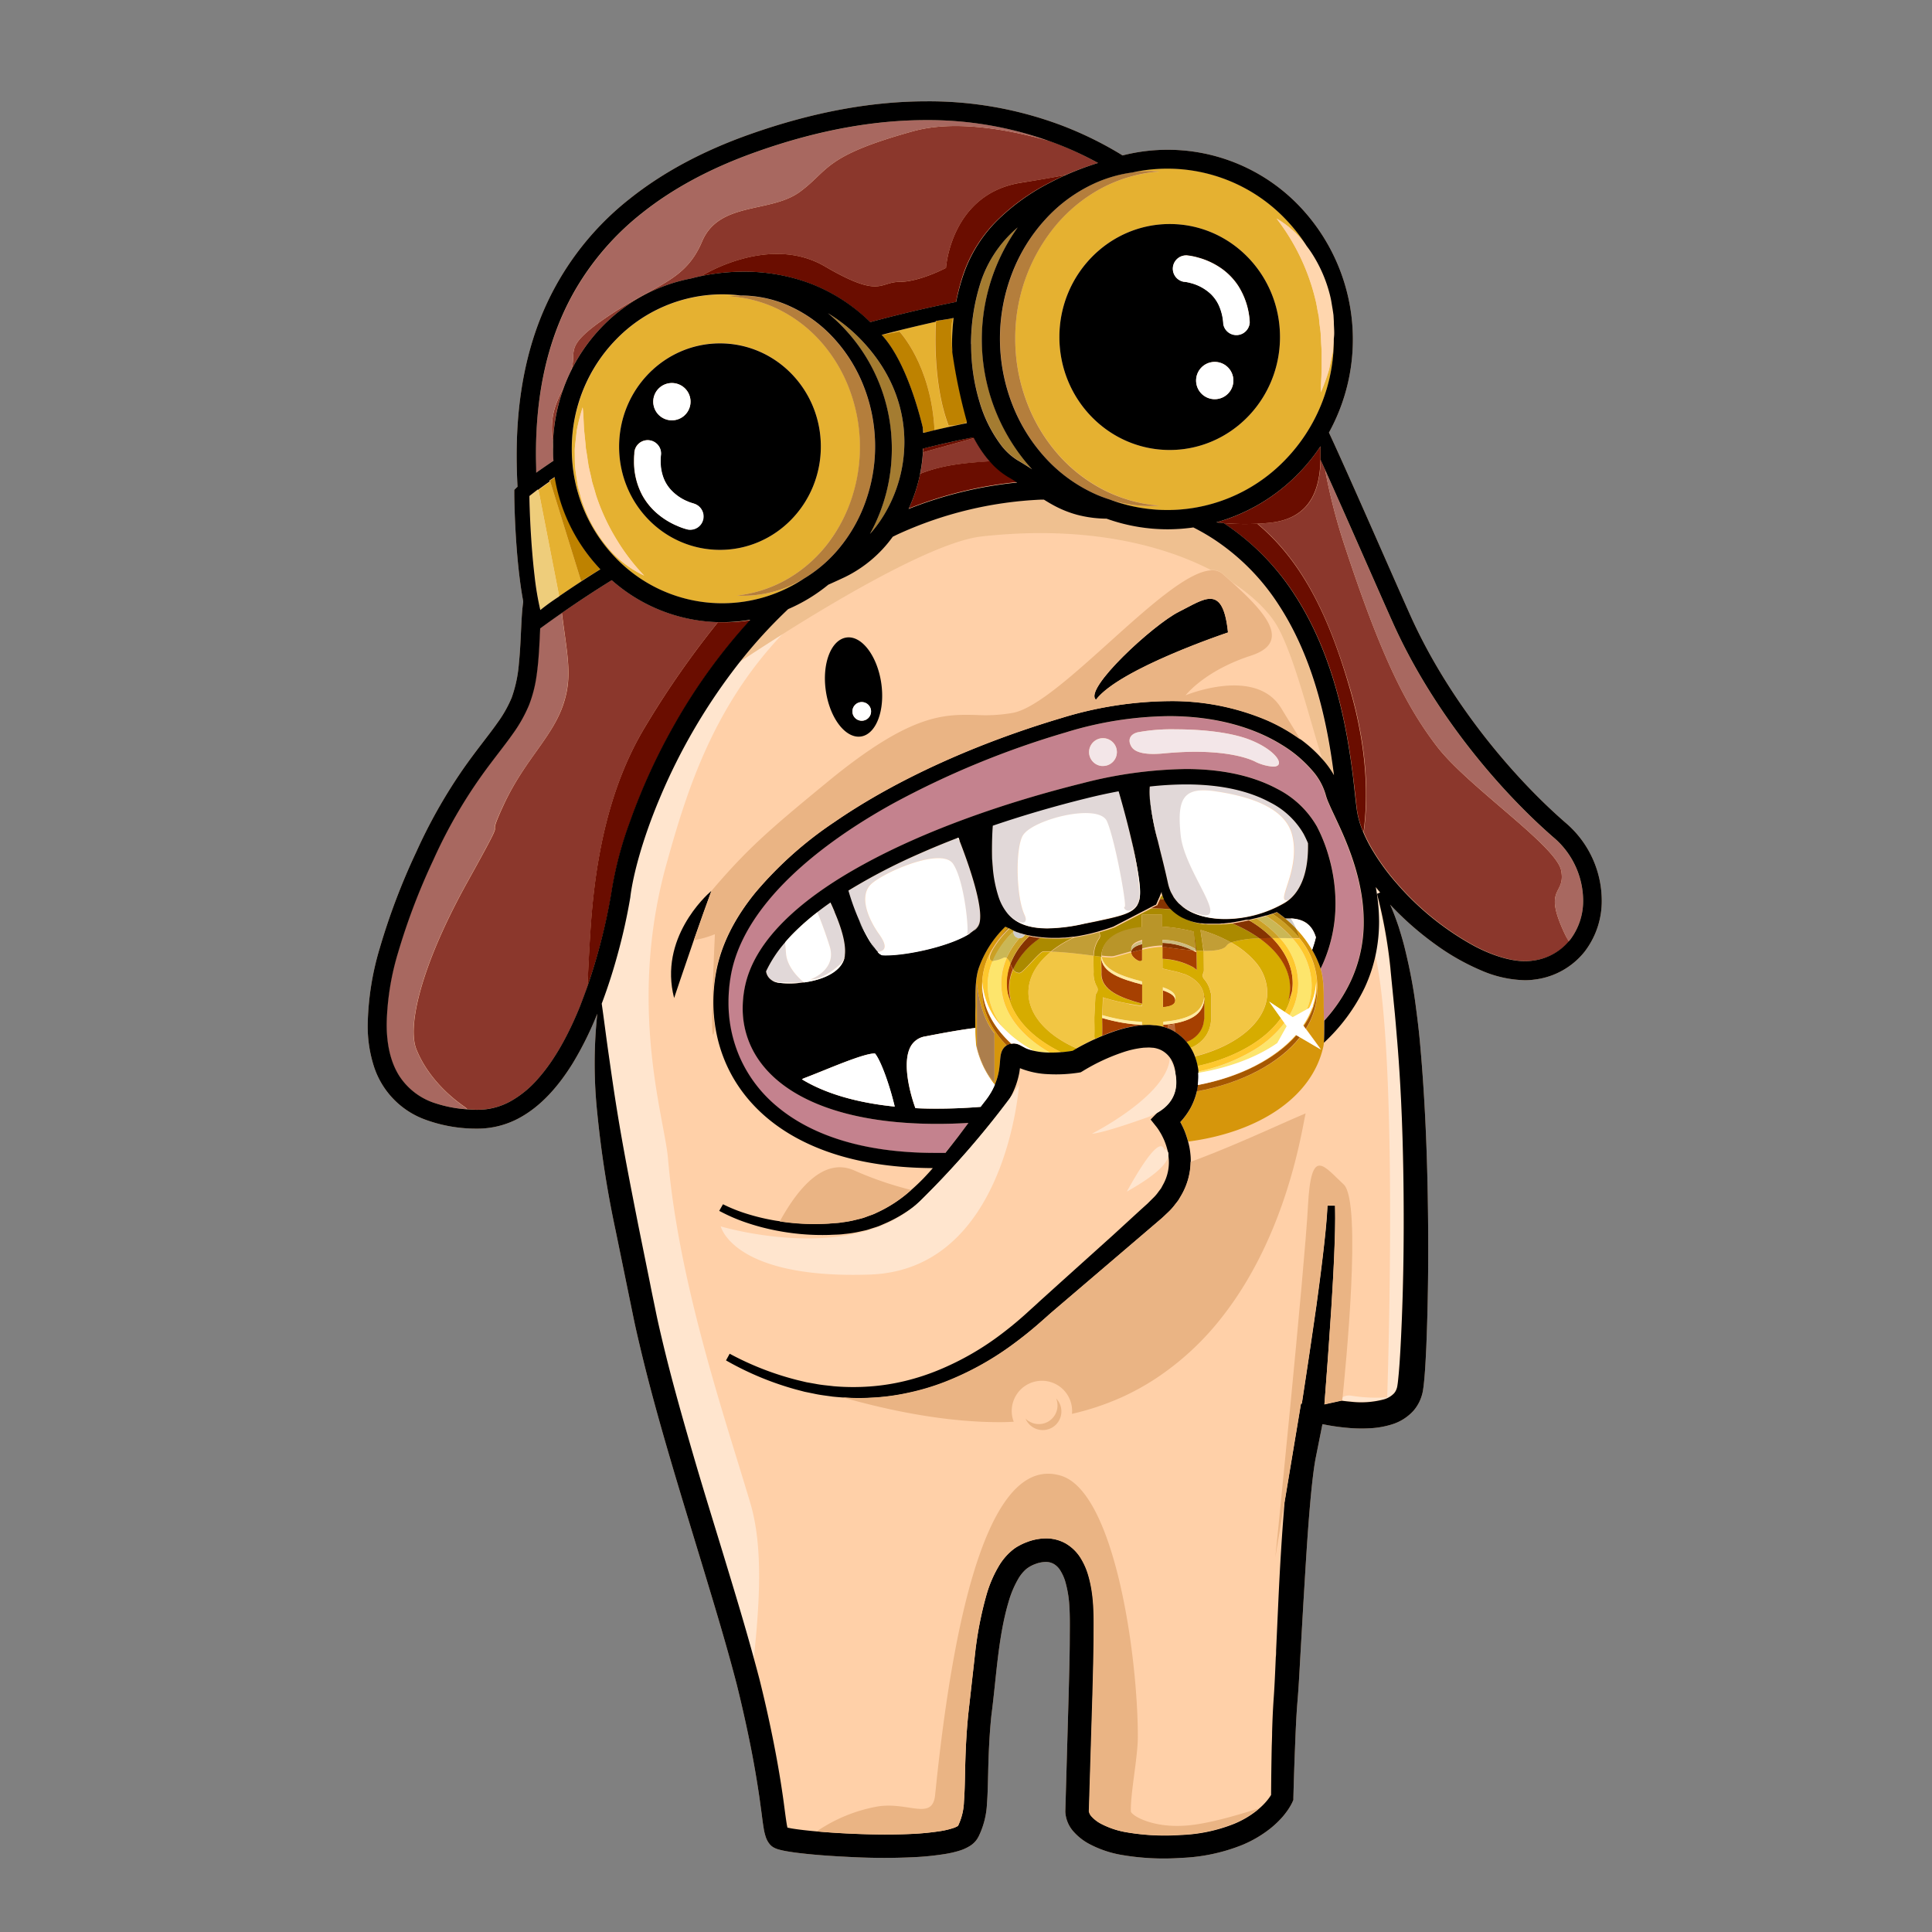 <svg id="artwotk" xmlns="http://www.w3.org/2000/svg" viewBox="0 0 512 512"><rect x="0" y="0" width="512" height="512" fill="#808080" stroke="none"/><defs><style>.cls-1{fill:#ffd0a8;}.cls-2,.cls-34{fill:none;}.cls-3{fill:#ffe5ce;}.cls-4{fill:#efc090;}.cls-5{fill:#8b372c;}.cls-6{fill:#a86860;}.cls-7{fill:#6a0d00;}.cls-8{fill:#e5b131;}.cls-9{fill:#be8200;}.cls-10{fill:#a47c31;}.cls-11{fill:#b47e3c;}.cls-12{fill:#c4828e;}.cls-13{fill:#d6960b;}.cls-14{fill:#d6ac00;}.cls-15{fill:#a64001;}.cls-16{fill:#f2c644;}.cls-17{fill:#e7ba33;}.cls-18{fill:#fec82e;}.cls-19{fill:#fde56c;}.cls-20{fill:#a65801;}.cls-21{fill:#ffeba2;}.cls-22{fill:#ac7e4c;}.cls-23{fill:#b86734;}.cls-24{fill:#ccc;}.cls-25{fill:#ab7809;}.cls-26{fill:#ab8a00;}.cls-27{fill:#853301;}.cls-28{fill:#c29e36;}.cls-29{fill:#b99529;}.cls-30{fill:#cba025;}.cls-31{fill:#cab756;}.cls-32{fill:#ccbc82;}.cls-33{fill:#e1d8d8;}.cls-34{stroke:#150c0c;stroke-linecap:round;stroke-linejoin:round;stroke-width:0;}.cls-35{fill:#f3e6e8;}.cls-36{fill:#eecd7b;}.cls-37{fill:#ffd6ae;}.cls-38{fill:#eab484;}.cls-39{fill:#fff;}</style></defs><path class="cls-1" d="M415,218.13C401,206,383.91,185.83,373.63,162.8c-5.24-11.71-12.19-27.77-19.15-43.16-.77-1.69-1.53-3.37-2.3-5a51.16,51.16,0,0,0-8-60.2,48.28,48.28,0,0,0-46.68-13.25,95.86,95.86,0,0,0-16.27-8,99.85,99.85,0,0,0-35.65-6.34c-13.83,0-29.37,2.56-46.73,8.69-13.06,4.6-23.5,10.42-31.79,17A76.09,76.09,0,0,0,142.59,86c-4.4,11.89-5.67,24-5.67,34.74,0,2.85.09,5.61.23,8.26l-.27.24-.59.59v.84c0,1.61.1,7.49.62,14.38.26,3.44.63,7.13,1.14,10.66.18,1.24.38,2.44.6,3.62,0,.09,0,.17,0,.25-.25,1.73-.38,3.72-.49,5.89-.16,3.24-.29,6.85-.64,10.3a35.18,35.18,0,0,1-1.92,9.13,32.77,32.77,0,0,1-3.81,6.71c-2.41,3.43-5.6,7.22-9.28,12.52a138.78,138.78,0,0,0-12.18,21.62,175.4,175.4,0,0,0-9.65,25.38,75.09,75.09,0,0,0-3.23,20.2A34.79,34.79,0,0,0,99.22,283a22.29,22.29,0,0,0,13.44,13.7,39.07,39.07,0,0,0,13.45,2.4h.5a23.14,23.14,0,0,0,11.06-2.85c5.81-3.16,10.41-8.48,14.16-14.55a88.94,88.94,0,0,0,6.46-13.05,125.06,125.06,0,0,0,0,26.38,279,279,0,0,0,4.84,31l3.13,15.26,1.57,7.65c.52,2.58,1.12,5.13,1.72,7.68,2.4,10.19,5.21,20.24,8.14,30.23s6,19.92,9,29.84,6,19.84,8.58,29.8c1.24,5,2.37,10,3.39,15s1.91,10.1,2.64,15.17l.52,3.82c.17,1.29.32,2.57.56,4A14.21,14.21,0,0,0,203,487a5.84,5.84,0,0,0,1,1.75l.2.22a3.88,3.88,0,0,0,.54.45,3.23,3.23,0,0,0,.42.25l.33.16.44.17.35.11a22.59,22.59,0,0,0,2.25.5c.7.12,1.37.22,2,.31,5.34.7,10.55,1,15.82,1.25s10.53.26,15.85,0a73.61,73.61,0,0,0,8.1-.82,27.57,27.57,0,0,0,4.28-1,12,12,0,0,0,2.4-1.12,5.15,5.15,0,0,0,.67-.47l.35-.29.36-.36a6.49,6.49,0,0,0,.68-.89l.31-.55a22.15,22.15,0,0,0,2.21-8.72c.21-2.76.24-5.38.31-8,.11-5.17.33-10.24.85-15.3,1.35-10.27,1.77-20.78,4.57-30.16a26.48,26.48,0,0,1,2.73-6.37,10.33,10.33,0,0,1,1.89-2.26,8.39,8.39,0,0,1,2.44-1.37,8.21,8.21,0,0,1,2.73-.56,4.21,4.21,0,0,1,2.17.53,5,5,0,0,1,1.71,1.68,12.27,12.27,0,0,1,1.28,2.75,29.35,29.35,0,0,1,1.16,6.89c.15,2.4.12,5,.1,7.56,0,5.15-.16,10.33-.29,15.51l-.89,31.25a8.53,8.53,0,0,0,2.36,5.49,14.79,14.79,0,0,0,3.84,3,28.55,28.55,0,0,0,8.23,2.9,66,66,0,0,0,16.29.87,48.39,48.39,0,0,0,16.18-3.43,31.3,31.3,0,0,0,7.42-4.35,25.62,25.62,0,0,0,3.21-3.05,22.73,22.73,0,0,0,1.4-1.8c.22-.32.43-.65.64-1l.31-.55c.11-.21.18-.33.34-.69h0l.22-.51,0-.62c.11-4.29.25-8.6.42-12.89s.33-8.63.68-12.75c.37-4.46.56-8.72.81-13l.74-12.92c.53-8.59,1-17.2,1.74-25.72q.27-3.21.62-6.36c.24-2.1.5-4.19.86-6.14l1.83-9.16,1.63.31c1.76.31,3.53.54,5.33.69a39,39,0,0,0,5.53.09,23.34,23.34,0,0,0,5.83-1,12.81,12.81,0,0,0,5.8-3.64,10.7,10.7,0,0,0,1.92-3.2,11.49,11.49,0,0,0,.52-1.74c.05-.27.11-.59.14-.84l.1-.7c.41-3.57.55-6.91.72-10.33.56-13.57.62-27.08.38-40.61s-.85-27.05-2.09-40.57c-.31-3.38-.74-6.75-1.19-10.12s-1.07-6.74-1.78-10.08c-.37-1.67-.75-3.34-1.17-5s-.93-3.31-1.45-5c-.67-2-1.41-4-2.27-5.93a82.56,82.56,0,0,0,12.26,10.73,61.18,61.18,0,0,0,11.82,6.68,30.77,30.77,0,0,0,11.6,2.61,18.42,18.42,0,0,0,2.69-.19,20,20,0,0,0,13.17-7.39,22,22,0,0,0,4.53-13.67A27.14,27.14,0,0,0,415,218.13Z"/><path class="cls-2" d="M337.09,459c.08-2.91.2-5.82.41-8.83.26-3.59.41-7.35.57-11.08-.68,5.77-1.17,10.16-1.33,11.92A45.18,45.18,0,0,0,337.09,459Z"/><path class="cls-3" d="M198.83,398.29c-6.8-22.85-18.94-58.05-21.82-91.4-.92-10.61-10.78-40.32-.42-77.81,5-17.92,11.84-41.15,30.78-61.05-4.67,2.94-8.66,5.55-11.48,7.42a156.18,156.18,0,0,0-21.21,36.15c-4.51,10.76-7,20.19-7.73,26v.07a151.54,151.54,0,0,1-3.39,15.24c-1.09,4-2.48,8.48-4.2,13,.64,4.42,1.17,8.79,1.8,13.15.73,5.11,1.45,10.2,2.28,15.28,1.65,10.16,3.65,20.27,5.64,30.43l3.09,15.26q.75,3.86,1.55,7.61c.51,2.51,1.1,5,1.69,7.52,2.37,10,5.16,20,8.08,29.91s6,19.84,9,29.78c2.5,8.23,5,16.47,7.26,24.82C201.32,424.76,202.28,409.91,198.83,398.29Z"/><path class="cls-3" d="M365.38,244.31a42.48,42.48,0,0,1-.91,8.79c6.26,27.64,3.15,117.2,3.15,117.2a41.47,41.47,0,0,1-9.47-.42,3.47,3.47,0,0,0-2.38.41c-.06.53-.09.83-.09.83l-.17,0c.86.11,1.71.21,2.57.28a23.51,23.51,0,0,0,8.65-.62,6,6,0,0,0,2.7-1.6,3.42,3.42,0,0,0,.65-1.11,3.58,3.58,0,0,0,.2-.68l.07-.41.08-.55c.36-3.11.57-6.5.75-9.81.7-13.34.89-26.78.79-40.18s-.56-26.81-1.65-40.13c-.29-3.32-.54-6.65-.89-10s-.67-6.63-1.06-9.93A131.82,131.82,0,0,0,364.84,237l.84-.37c-.4-.47-.8-1-1.18-1.43A51.27,51.27,0,0,1,365.38,244.31Z"/><path class="cls-4" d="M260.18,142.16c26.69-2.95,47.19,1.9,60.78,8.93a4.15,4.15,0,0,1,3.12,1l2.52,2.26c6,4,10.14,8.28,12.2,12.15,4.45,8.34,8.33,24.36,11.65,34.78.13.15.27.29.39.44a24.78,24.78,0,0,1,2.58,3.69v0c-.53-4.08-1.24-8.8-2.32-13.83-2.16-10.07-5.82-21.39-12.36-31.36a59.13,59.13,0,0,0-17.35-17.47,56.32,56.32,0,0,0-5.24-3,49,49,0,0,1-6.78.49,48.12,48.12,0,0,1-16.24-2.82,31.59,31.59,0,0,1-7.69-1,28.86,28.86,0,0,1-6.56-2.66c-.8-.44-1.57-.9-2.33-1.38l-.82,0a101.69,101.69,0,0,0-37.51,9c-.58.26-1.15.55-1.73.83a34,34,0,0,1-12.71,10.71c-1.6.75-3,1.41-4.37,2a44.4,44.4,0,0,1-10.64,6.47,130.73,130.73,0,0,0-12.88,14.1c2.82-1.87,6.81-4.48,11.48-7.42C223.66,157.79,248.19,143.48,260.18,142.16Z"/><path class="cls-5" d="M148.91,162.42c1.47,11.58,2.79,16.69.51,23.85-2.88,9.06-10.29,14.82-16,27.17s2.88-2.06-9.47,20.17-16.06,38.29-13.59,44.47,7.41,11.52,12.76,15.23a4.89,4.89,0,0,1,.76.65c.78.05,1.56.11,2.39.12h.39a18,18,0,0,0,8.53-2.18,27.22,27.22,0,0,0,7.37-6c4.55-5.07,8.28-12.08,11.16-19.21.72-1.79,1.39-3.59,2-5.37.31-7.1.72-14.68,1.14-19.49,1.5-17.21,5.26-34.73,14.36-49.63a240,240,0,0,1,19.07-27.34,44.25,44.25,0,0,1-28.17-11.12Q155.51,157.84,148.91,162.42Z"/><path class="cls-5" d="M414.55,247.2c-5.76-12.35.42-9.88-.82-16.47S389,208.5,380.8,197.8,366,173.92,356.51,145.1a154.64,154.64,0,0,1-5.33-20.51L350,121.86c-.22,6.92-2,15.41-13.21,16.65-1.18.13-2.35.22-3.52.28a58.28,58.28,0,0,1,5.55,5.34c9.64,10.64,15,24.86,19,38.43,4.87,16.81,4.74,29.69,3.58,38,.49,1.15,1.07,2.34,1.73,3.54a59.62,59.62,0,0,0,7.28,10.17,74.22,74.22,0,0,0,20.61,16.53c4.81,2.5,9.47,3.91,13.25,3.9a14,14,0,0,0,2-.14,14.92,14.92,0,0,0,9.55-5.09C415.29,248.71,414.9,247.94,414.55,247.2Z"/><path class="cls-5" d="M149.48,102.48c-2,4.13-3.91,7.43-2.94,14.59A46.42,46.42,0,0,1,149.48,102.48Z"/><path class="cls-5" d="M258.17,116.08l-13.56,3.78a41.34,41.34,0,0,1-.76,5.7c.41-.16.81-.33,1.22-.47,5.7-2,11.5-2.49,17.35-2.79-.4-.45-.79-.91-1.17-1.4A33.16,33.16,0,0,1,258.17,116.08Z"/><path class="cls-5" d="M277.85,37.29c-11.79-3.29-25.27-5.43-35.8-2.53-23.87,6.59-22.23,10.3-30.05,16.06S190.59,53.29,186.06,64s-12.24,11.22-25,19.87c-12.14,8.22-8,8.91-9.68,14.27a46.26,46.26,0,0,1,8.26-11.65,44.54,44.54,0,0,1,23.51-12.69c.73-.19,1.68-.43,2.84-.67l.08-.07s17.71-11.11,32.53-2.47S233,74.7,238.35,74.7,250.7,71,250.7,71s1.23-19.76,20.17-22.64c4.93-.75,8.68-1.42,11.54-2A77.78,77.78,0,0,1,291,43.19a88.64,88.64,0,0,0-11.54-5.34C278.9,37.65,278.37,37.48,277.85,37.29Z"/><path class="cls-6" d="M110.31,278.08c-2.47-6.18,1.24-22.24,13.59-44.47s3.7-7.82,9.47-20.17,13.17-18.11,16-27.17c2.28-7.16,1-12.27-.51-23.85-1.9,1.32-3.81,2.68-5.71,4.07l-.08.06v.11c-.18,3.75-.34,8.1-.93,12.26a34.57,34.57,0,0,1-2,7.88,38,38,0,0,1-4.36,7.74c-1.73,2.46-3.7,4.92-5.86,7.8a130.89,130.89,0,0,0-15.14,25.53,172,172,0,0,0-9.38,24.65,70.4,70.4,0,0,0-3,18.83c0,5.83,1.19,10.36,3.35,13.76a17.74,17.74,0,0,0,9.78,7.31,33.38,33.38,0,0,0,8.25,1.54,4.89,4.89,0,0,0-.76-.65C117.72,289.6,112.78,284.25,110.31,278.08Z"/><path class="cls-6" d="M146.54,117.07c-1-7.16.89-10.46,2.94-14.59a46.81,46.81,0,0,1,1.89-4.35c1.7-5.36-2.46-6,9.68-14.27,12.77-8.65,20.49-9.16,25-19.87S204.18,56.58,212,50.82s6.18-9.47,30.05-16.06c10.53-2.9,24-.76,35.8,2.53a95.08,95.08,0,0,0-32.31-5.46c-13.21,0-28.16,2.44-45,8.4-12.6,4.45-22.52,10-30.33,16.22a72,72,0,0,0-17.68,20.32c-8.33,14.4-10.52,30.12-10.52,44,0,1.53,0,3,.07,4.51,1.29-.92,2.81-2,4.58-3.16-.07-1-.12-2.09-.12-3.15C146.49,118.32,146.51,117.7,146.54,117.07Z"/><path class="cls-6" d="M380.8,197.8c8.23,10.7,31.7,26.34,32.93,32.93s-4.94,4.12.82,16.47c.35.74.74,1.51,1.17,2.29.12-.14.25-.27.37-.42a17,17,0,0,0,3.45-10.56,22.09,22.09,0,0,0-7.87-16.58c-14.46-12.59-31.94-33.16-42.64-57.07-4.93-11-11.35-25.83-17.85-40.27a154.64,154.64,0,0,0,5.33,20.51C366,173.92,372.56,187.09,380.8,197.8Z"/><path class="cls-7" d="M245.07,125.09c-.41.14-.81.31-1.22.47a42.27,42.27,0,0,1-3,9.19,106.11,106.11,0,0,1,28.76-7c-.8-.51-1.61-1-2.48-1.52a19.79,19.79,0,0,1-4.71-4C256.57,122.6,250.77,123.06,245.07,125.09Z"/><path class="cls-7" d="M357.74,182.56c-3.93-13.57-9.33-27.79-19-38.43a58.28,58.28,0,0,0-5.55-5.34,67.62,67.62,0,0,1-8.9-.16A64.36,64.36,0,0,1,343,157.43c10.91,16.66,14.08,36.21,15.63,48.67.44,3.55.74,6.54,1,8.64a23.45,23.45,0,0,0,1.7,5.84C362.48,212.25,362.61,199.37,357.74,182.56Z"/><path class="cls-7" d="M191.42,164.91c-.39,0-.77,0-1.16,0a240,240,0,0,0-19.07,27.34c-9.1,14.9-12.86,32.42-14.36,49.63-.42,4.81-.83,12.39-1.14,19.49A156,156,0,0,0,162,237v0h0a97.61,97.61,0,0,1,5-19.22,161.11,161.11,0,0,1,11.67-25.51,151.76,151.76,0,0,1,20.21-27.92A43.84,43.84,0,0,1,191.42,164.91Z"/><path class="cls-7" d="M244.61,119.86l13.56-3.78c-.05-.08-.09-.16-.13-.24q-6.56,1.34-13.39,3C244.63,119.21,244.63,119.54,244.61,119.86Z"/><path class="cls-7" d="M214.59,75.1a46.29,46.29,0,0,1,16,10.28c7.19-1.95,14.78-3.76,22.76-5.36a57.29,57.29,0,0,1,1.92-7.35,37.1,37.1,0,0,1,9.61-14.9A56.45,56.45,0,0,1,278,48.49c1.5-.79,3-1.49,4.37-2.11-2.86.55-6.61,1.22-11.54,2C251.93,51.23,250.7,71,250.7,71s-7,3.71-12.35,3.71-4.94,4.53-19.76-4.12-32.53,2.47-32.53,2.47l-.08.07A55.66,55.66,0,0,1,197.07,72,49.62,49.62,0,0,1,214.59,75.1Z"/><path class="cls-7" d="M324.32,138.63a67.62,67.62,0,0,0,8.9.16c1.17-.06,2.34-.15,3.52-.28,11.17-1.24,13-9.73,13.21-16.65,0-1.27,0-2.48,0-3.58a50.26,50.26,0,0,1-5.81,7.18,48.79,48.79,0,0,1-21.83,13C323,138.51,323.65,138.57,324.32,138.63Z"/><path class="cls-8" d="M154,154l-8.18-26.38-.51.35c-1,.71-1.87,1.34-2.6,1.89L148.18,158q5.46-3.75,10.93-7.15l-.1-.1Z"/><path class="cls-8" d="M140.37,131.58l0,0c0,3.28.31,12.33,1.35,20.85C140.61,143.19,140.39,133,140.37,131.58Z"/><path class="cls-8" d="M248,85.27q-7.34,1.62-14.22,3.44l4.59-.85s8.41,8.77,9.3,26.14q4.36-1,8.63-1.92c0-.09-.07-.18-.11-.26-.25.22-1.27.82-4.84,1C247.09,101.66,247.87,87.18,248,85.27Z"/><path class="cls-8" d="M244.53,113.29c0,.48.07,1,.1,1.44l.21,0C244.81,114.55,244.71,114.06,244.53,113.29Z"/><path class="cls-8" d="M252.57,84.35c-.69,1.91-.62,5.16-.2,8.76,0-.64-.05-1.28-.05-1.93a58.22,58.22,0,0,1,.41-6.92l-1.2.25Z"/><path class="cls-9" d="M154,154l5.06-3.18a46.19,46.19,0,0,1-11.92-24.37l-1.4.92.08.25Z"/><path class="cls-10" d="M260.09,74.26a53.65,53.65,0,0,0-2.73,16.92,52.13,52.13,0,0,0,2.28,15.36,35.71,35.71,0,0,0,5.59,11.27,16.22,16.22,0,0,0,4.44,4.12c1.4.81,2.68,1.62,3.88,2.41a51.12,51.12,0,0,1-3.82-64.12c-.44.38-.88.76-1.3,1.17A32.15,32.15,0,0,0,260.09,74.26Z"/><path class="cls-10" d="M234.42,136.23a37.44,37.44,0,0,0,5.25-19.08c0-8.61-3-17.69-10.41-25.94A43.44,43.44,0,0,0,219.4,83a43,43,0,0,1,3.8,3.46,46.75,46.75,0,0,1,7.35,55A34,34,0,0,0,234.42,136.23Z"/><path class="cls-8" d="M213,153.36c-1,.59-2,1.15-3.09,1.64a30.66,30.66,0,0,1-14.66,2.83A34.49,34.49,0,0,0,209,153.25a36.72,36.72,0,0,0,10.57-9.47A40.75,40.75,0,0,0,226,131.22a43.32,43.32,0,0,0-.75-27.76,40.47,40.47,0,0,0-7.06-12.19,36.64,36.64,0,0,0-11.06-8.89,34.58,34.58,0,0,0-14-3.85,29.51,29.51,0,0,1,3.12-.18,40.36,40.36,0,0,0-4.82-.31,39.28,39.28,0,0,0-28.19,12,41.68,41.68,0,0,0,0,57.91A39.11,39.11,0,0,0,213,153.36Zm-52.3-8.75a36.91,36.91,0,0,1-6.3-11.34c-.36-1-.6-2.09-.9-3.13-.13-.53-.27-1-.39-1.58l-.25-1.61c-.15-1.07-.35-2.14-.43-3.21s-.07-2.16-.09-3.23c0-.54,0-1.08,0-1.61s.09-1.07.16-1.6l.35-3.19a53.6,53.6,0,0,1,1.57-6.17c.26,2.14.24,4.21.41,6.26l.31,3.07c.06.5.09,1,.13,1.52l.25,1.5c.16,1,.31,2,.45,3s.44,2,.65,2.93l.31,1.47c.13.48.29.95.43,1.43.3.95.52,1.92.86,2.85a55.72,55.72,0,0,0,5.07,10.81,54.76,54.76,0,0,0,7.43,9.76A27.66,27.66,0,0,1,160.69,144.61Zm3.38-26.27c0-15.12,12-27.38,26.73-27.38s26.73,12.26,26.73,27.38-12,27.38-26.73,27.38S164.07,133.46,164.07,118.34Z"/><path class="cls-8" d="M300.13,45.7a32.77,32.77,0,0,1,7.2-.23A39.14,39.14,0,0,0,291.7,50a41.13,41.13,0,0,0-12.31,10.19,46.71,46.71,0,0,0-10.34,29.51,47.18,47.18,0,0,0,2.63,15.62,44.84,44.84,0,0,0,7.72,13.87,41,41,0,0,0,12.3,10.19A39,39,0,0,0,307.33,134a34.24,34.24,0,0,1-13.14-1.56,43.3,43.3,0,0,0,46.34-10.48,45.68,45.68,0,0,0,12.94-32v-.05c0,.59-.08,1.17-.13,1.76s-.09,1.07-.15,1.6-.2,1.05-.32,1.58L352.2,98a54,54,0,0,1-2.18,6c0-2.15.18-4.21.22-6.27V94.58c0-.51,0-1,0-1.52l-.1-1.52c-.06-1-.11-2-.15-3s-.24-2-.35-3L349.51,84c-.08-.49-.19-1-.29-1.47-.19-1-.32-2-.57-2.92a56.82,56.82,0,0,0-10.36-21.73,26.26,26.26,0,0,1,8,7.27,45.52,45.52,0,0,0-5.75-7.27,43.3,43.3,0,0,0-40.4-12.22Zm39.08,43.61c0,16.54-13.08,29.94-29.23,29.94s-29.23-13.4-29.23-29.94S293.84,59.37,310,59.37,339.21,72.78,339.21,89.31Z"/><path class="cls-11" d="M307.33,134a39,39,0,0,1-15.63-4.57,41,41,0,0,1-12.3-10.19,44.84,44.84,0,0,1-7.72-13.87,47.18,47.18,0,0,1-2.63-15.62,46.71,46.71,0,0,1,10.34-29.51A41.13,41.13,0,0,1,291.7,50a39.14,39.14,0,0,1,15.63-4.56,32.77,32.77,0,0,0-7.2.23,36.07,36.07,0,0,0-9.28,2.56A40.1,40.1,0,0,0,277,58.17,45.09,45.09,0,0,0,268.1,72.8a48.12,48.12,0,0,0,0,33.85A45.3,45.3,0,0,0,277,121.29a40.36,40.36,0,0,0,13.83,9.91c1.09.46,2.21.86,3.34,1.22A34.24,34.24,0,0,0,307.33,134Z"/><path class="cls-11" d="M207.09,82.38a36.64,36.64,0,0,1,11.06,8.89,40.47,40.47,0,0,1,7.06,12.19,43.32,43.32,0,0,1,.75,27.76,40.75,40.75,0,0,1-6.39,12.56A36.72,36.72,0,0,1,209,153.25a34.49,34.49,0,0,1-13.76,4.58A30.66,30.66,0,0,0,209.9,155c1.06-.49,2.09-1.05,3.09-1.64a36.28,36.28,0,0,0,9-7.61,40.58,40.58,0,0,0,7.58-13.35,43.52,43.52,0,0,0-.81-30.31,40.67,40.67,0,0,0-8.28-12.93,35.92,35.92,0,0,0-12.58-8.58,31.59,31.59,0,0,0-11.67-2.23,29.51,29.51,0,0,0-3.12.18A34.58,34.58,0,0,1,207.09,82.38Z"/><path class="cls-12" d="M254,301.13l2.68-3.54c-2.84.16-5.6.25-8.25.25-12.33,0-22.56-1.71-30.63-4.81s-14-7.63-17.46-13.31a23.81,23.81,0,0,1-3.49-12.55,28.68,28.68,0,0,1,.56-5.54c1.27-6.37,5.06-12.25,10.53-17.65s12.64-10.38,20.92-14.91c16.55-9.07,37.52-16.4,58-21.5a114.89,114.89,0,0,1,27.43-3.77c10.75,0,18.6,2.2,24.18,5.24a25.3,25.3,0,0,1,10.56,10,41.92,41.92,0,0,1,3.17,8.06,45.08,45.08,0,0,1,1.75,12.29,39.41,39.41,0,0,1-3.26,15.83c-.21.5-.45,1-.7,1.49.89,2.87.82,6.56.82,9.61,0,.72,0,2.38.05,4.21a41.84,41.84,0,0,0,7-10.42,36.87,36.87,0,0,0,3.46-15.84c0-10.14-3.78-19.48-6.74-25.92-1-2.15-1.88-4-2.51-5.45a15.08,15.08,0,0,1-.84-2.32,16.48,16.48,0,0,0-3.5-6.31,33.5,33.5,0,0,0-8.09-6.84c-6.92-4.29-16.88-7.62-29.89-7.62a96,96,0,0,0-27.41,4.32,234,234,0,0,0-45.93,18.94c-13.81,7.65-25.49,16.51-33.18,26-5.14,6.32-8.48,12.89-9.64,19.56a40.23,40.23,0,0,0-.61,7,36,36,0,0,0,3.1,14.83,35.55,35.55,0,0,0,9.64,12.69c8.76,7.41,22.45,12.41,42,12.41.9,0,1.82,0,2.75,0Q252.24,303.36,254,301.13ZM301.5,194.07a49.55,49.55,0,0,1,10.09-.79c6.48,0,14.42.7,19.71,2.8,7,2.77,9.58,7.08,6.1,7.08a12.83,12.83,0,0,1-4.54-1.2s-4.55-2.73-16.08-2.73c-2.44,0-5.2.13-8.29.42-1.06.1-2,.15-2.81.15-5.08,0-5.79-1.74-6.1-2.45C299.05,196.16,299.3,194.64,301.5,194.07Zm-9.28,1.55h.17a3.68,3.68,0,0,1-.17,7.36h-.17a3.69,3.69,0,0,1,.17-7.37Z"/><path class="cls-13" d="M260.26,262.53c0-.27,0-.54,0-.81v.1c0-.23,0-.47,0-.7a18.84,18.84,0,0,1,2.7-9.59h0a42,42,0,0,1,4.12-5.74l-.63-.28a28.29,28.29,0,0,0-7,10.84c-1,2.92-.93,6.83-.93,10,0,.69,0,2.27-.05,4,0,.66,0,1.35,0,2a34.61,34.61,0,0,0,.21,4.83,25,25,0,0,0,4.93,10.26,16.29,16.29,0,0,0,1.17-4.06c.08-.54.14-1.08.19-1.66s.07-1.15.2-2l.07-.36.12-.47a4.32,4.32,0,0,1,.28-.66,3.11,3.11,0,0,1,.72-.93,3.08,3.08,0,0,1,.39-.3C262.64,272.82,260.26,267.85,260.26,262.53Zm3.28,24.28c-3.33-3.33-4.65-9.3-4.65-9.3v-17c1,9.6,4.65,13.23,4.65,13.23Z"/><path class="cls-13" d="M350.85,270.57c0-1.83-.05-3.49-.05-4.21,0-3.05.07-6.74-.82-9.61,0-.13-.07-.28-.12-.41a26,26,0,0,0-2.12-4.58,29.18,29.18,0,0,0-4.21-5.61,21.82,21.82,0,0,1,.93,2.59h0a19.82,19.82,0,0,1,4.64,12.38c0,.23,0,.47,0,.7,0,0,0-.06,0-.1,0,.27,0,.54,0,.81a19,19,0,0,1-3,10.12l4,5.49-5.55-3.25c-5.47,6.89-15.36,12.15-27.35,14.34a18.19,18.19,0,0,1-1.59,4.26,19.66,19.66,0,0,1-2.79,3.87,2.53,2.53,0,0,0,.13.22q.64,1.25,1.17,2.55c.29.79.55,1.59.77,2.4,18.58-2.44,32.87-11.64,35.83-25.28a6.44,6.44,0,0,0,.11-.84C350.86,275,350.87,272.69,350.85,270.57Z"/><polygon class="cls-13" points="267.45 245.94 267.25 245.85 267.45 245.94 267.45 245.94"/><path class="cls-13" d="M337.26,242.23h0l.28-.1-.29.1Z"/><path class="cls-13" d="M338.27,241.86l.17-.06h0Z"/><path class="cls-14" d="M284.84,248.41h0l-.18,0,.13,0Z"/><path class="cls-14" d="M291.15,247.06l.31-.09-.32.09Z"/><path class="cls-14" d="M302.13,242.18l.69-.36-.71.37-.13.07Z"/><path class="cls-14" d="M319.69,274.32a8.72,8.72,0,0,0,1.22-3.59A2,2,0,0,0,321,270V263.9a2.08,2.08,0,0,0-.19-.86,7.55,7.55,0,0,0-1.75-3.6,1.42,1.42,0,0,1-.22-1.51,1.93,1.93,0,0,0,.19-.89L319,252.5c0-.06,0-.23,0-.5-.62,0-1.26,0-1.9-.07h0c0,.4,0,.59,0,.59l.08,4.58-.89-.7a18.6,18.6,0,0,0-8.22-2.26l0,2.51c1,.24,2,.49,3.24.75.43.1.82.2,1.21.32.1,0,.19.06.29.09.34.1.67.21,1,.33l.11,0c.34.14.65.28.95.43l.23.12c.25.13.48.27.7.41l.15.09a7.4,7.4,0,0,1,.7.51l.18.15a5.11,5.11,0,0,1,.48.45l.13.13a6.05,6.05,0,0,1,.48.57c.05.06.08.12.12.17s.21.31.3.47l.1.18a4,4,0,0,1,.27.6c0,.07.05.13.07.19s.1.31.14.47a2.25,2.25,0,0,0,.05.22,5.59,5.59,0,0,1,.08.59h.1v6.14l-.08.06a6.69,6.69,0,0,1-1,3.2,7.45,7.45,0,0,1-3.68,2.82,12.51,12.51,0,0,1,1.13,1.6A9,9,0,0,0,319.69,274.32Z"/><path class="cls-14" d="M310.67,241l.06.06-.06-.06Z"/><path class="cls-14" d="M308.47,237.48v0Z"/><path class="cls-14" d="M308.79,238.23l0,0h0Z"/><path class="cls-14" d="M302,254.76l.41.19.19.08v-.53c-.26.07-.5.13-.71.21Z"/><path class="cls-14" d="M318.86,244.91l.19,0-.27,0-.14,0Z"/><path class="cls-14" d="M323.09,245.09c-.41,0-.82,0-1.21,0H322Z"/><path class="cls-14" d="M326.54,244.75l-.26,0,.27,0Z"/><path class="cls-14" d="M272.55,263c0-4,2.22-7.77,6-10.8h0c-.67,0-1.34,0-2,0h0c-1,0-5.3,5.63-6.33,5.7h-.14a1.86,1.86,0,0,1-1.58-.94,12.22,12.22,0,0,0-.49,8.39,13.93,13.93,0,0,1-1-2.47c1,6.47,6.36,12.16,14.24,16h.21c.93-.08,1.93-.21,2.82-.36l1.1-.65C277.57,274.43,272.55,269.06,272.55,263Z"/><path class="cls-14" d="M339.46,269.8l-3.11-4.36,4.15,2.74a16,16,0,0,0,1.89-5.34,13.23,13.23,0,0,1-1,2.47,12.23,12.23,0,0,0,.52-3.51c0-5-3-9.51-8.09-13.12a27.75,27.75,0,0,0-7.54,1.09h0a23.42,23.42,0,0,1,6.2,4.9,12.67,12.67,0,0,1,3.38,8.31c0,7.62-7.91,14.15-19.21,17a14.36,14.36,0,0,1,.72,2.54C327.26,280.33,335.3,275.7,339.46,269.8Z"/><path class="cls-14" d="M275.81,248.58h0Z"/><path class="cls-14" d="M331,243.92h0Z"/><path class="cls-14" d="M279.55,248.8h0Z"/><path class="cls-14" d="M292.09,269.78h0c0-.28,0-.55,0-.8h0c.2-4.73.2-4.75.2-4.75s0,0,.05.09l.06,0,.15.08.11,0,.24.1.15.05.39.13.11,0,.63.18.16.05.57.15.26.06.57.14.28.07.67.15.25.06,2,.4.28.05.78.14.35.06.75.12.34.05.9.13.18,0h.08V266c-5.34-1.5-11.07-3.41-10.77-8.32l-.07-4.13h0l-2-.26c0,.1,0,.19,0,.28l.07,4.06a7,7,0,0,0,.9,3.93,1.41,1.41,0,0,1-.1,1.54l-.12.22a1.91,1.91,0,0,0-.22.84L290,269.5v.08c0,.35,0,.74,0,1.19,0,.89.06,2,0,3.65a3.07,3.07,0,0,0,.11.91c.64-.29,1.29-.58,1.94-.85C292.18,272.19,292.1,270.81,292.09,269.78Z"/><path class="cls-15" d="M331,243.92l-.1,0,.1,0Z"/><path class="cls-15" d="M342.57,260.59c0-4.39-2-8.49-5.43-12-1.09,0-2.23,0-3.35.08h0c5.06,3.61,8.09,8.16,8.09,13.12a12.23,12.23,0,0,1-.52,3.51,13.23,13.23,0,0,0,1-2.47A14,14,0,0,0,342.57,260.59Z"/><path class="cls-15" d="M267.91,255.79c-.06-.14-.11-.28-.17-.41a14.94,14.94,0,0,0-1,5.21,15.29,15.29,0,0,0,.18,2.25,13.93,13.93,0,0,0,1,2.47,12.22,12.22,0,0,1,.49-8.39h0A6.54,6.54,0,0,1,267.91,255.79Z"/><path class="cls-15" d="M306.51,239.92l.07,0Z"/><path class="cls-15" d="M275.71,248.58h0Z"/><path class="cls-15" d="M328.89,244.35l-.55.1-.66.12.64-.11Z"/><path class="cls-15" d="M272.85,248.07l-.07,0h0Z"/><path class="cls-15" d="M308.81,238.27l0,.06,0-.05Z"/><path class="cls-15" d="M310.59,240.9l.07.09h0Z"/><path class="cls-15" d="M326.56,244.75l1.12-.18-1.14.18h0Z"/><path class="cls-15" d="M311.39,264.7a1,1,0,0,0-.08-.23c-.38-.84-1.54-1.47-3.11-2v-.16h0l0,4.62C310.39,266.75,311.76,266.11,311.39,264.7Z"/><path class="cls-15" d="M302.63,266.61Z"/><path class="cls-15" d="M300,253.16a4.11,4.11,0,0,0,1.95,1.55c.21-.08.45-.14.71-.21v-2.85c-1,.23-1.94.48-2.87.74A1.81,1.81,0,0,0,300,253.16Z"/><path class="cls-15" d="M291.84,253.54h0l.07,4.13c-.3,4.91,5.43,6.82,10.77,8.32V260.9C297.43,259.55,291.87,257.82,291.84,253.54Z"/><path class="cls-15" d="M316.94,252.34a7.15,7.15,0,0,0-.83-.48c-3.4-.26-6.76-.8-8.06-1h0l0,3.23a18.6,18.6,0,0,1,8.22,2.26l.89.7-.08-4.58s0-.19,0-.59h-.16C316.93,252.18,316.94,252.34,316.94,252.34Z"/><path class="cls-16" d="M291.14,247.06l-.37.1.38-.1Z"/><path class="cls-16" d="M285.26,248.34l-.41.06h0Z"/><path class="cls-16" d="M290.05,270.77c0-.45,0-.84,0-1.19v-.08l.23-5.36a1.91,1.91,0,0,1,.22-.84l.12-.22a1.41,1.41,0,0,0,.1-1.54,7,7,0,0,1-.9-3.93l-.07-4.06c0-.09,0-.18,0-.28h0c-3.09-.4-7.12-.93-11.21-1.08-3.77,3-6,6.76-6,10.8,0,6.07,5,11.44,12.77,14.8,1.4-.79,2.77-1.49,4.22-2.18l.64-.28a3.07,3.07,0,0,1-.11-.91C290.11,272.81,290.08,271.66,290.05,270.77Z"/><path class="cls-16" d="M335.81,263a12.67,12.67,0,0,0-3.38-8.31,23.42,23.42,0,0,0-6.2-4.9,2.5,2.5,0,0,0-1.22.82c-.71,1.06-2.95,1.4-5.6,1.4H319c0,.27,0,.44,0,.5l.08,4.54a1.93,1.93,0,0,1-.19.89,1.42,1.42,0,0,0,.22,1.51,7.55,7.55,0,0,1,1.75,3.6,2.08,2.08,0,0,1,.19.86V270a2,2,0,0,1-.12.69,8.72,8.72,0,0,1-1.22,3.59,9,9,0,0,1-4.15,3.42c.17.28.33.56.47.85a12.42,12.42,0,0,1,.59,1.36C327.9,277.14,335.81,270.61,335.81,263Z"/><path class="cls-17" d="M308.3,271.41v-.65c4.53-.34,8.35-1.54,9.86-3.85a5.93,5.93,0,0,0,.9-2.31,5.35,5.35,0,0,0-.09-1.26,2.25,2.25,0,0,1-.05-.22c0-.16-.09-.31-.14-.47s0-.12-.07-.19a4,4,0,0,0-.27-.6l-.1-.18c-.09-.16-.19-.31-.3-.47s-.07-.11-.12-.17a6.05,6.05,0,0,0-.48-.57l-.13-.13a5.11,5.11,0,0,0-.48-.45l-.18-.15a7.4,7.4,0,0,0-.7-.51l-.15-.09c-.22-.14-.45-.28-.7-.41l-.23-.12c-.3-.15-.61-.29-.95-.43l-.11,0c-.3-.12-.63-.23-1-.33-.1,0-.19-.07-.29-.09-.39-.12-.78-.22-1.21-.32-1.2-.26-2.27-.51-3.24-.75l0-2.51,0-3.23a4.39,4.39,0,0,0-.54,0,24.76,24.76,0,0,0-4.86.77V255l-.19-.08-.41-.19-.11,0a4.11,4.11,0,0,1-1.95-1.55,1.81,1.81,0,0,1-.21-.77h0c-2,.53-3.73,1.05-4.69,1.29a3.08,3.08,0,0,1-.69.06,23.09,23.09,0,0,1-2.45-.19c.69,3.69,5.86,5.27,10.72,6.54v.81h0v5.71h-.08l-.18,0-.9-.13-.34-.05-.75-.12-.35-.06-.78-.14L299,266l-2-.4-.25-.06-.67-.15-.28-.07-.57-.14-.26-.06-.57-.15-.16-.05-.63-.18-.11,0-.39-.13-.15-.05-.24-.1-.11,0-.15-.08-.06,0s-.06-.06-.05-.09,0,0-.2,4.75a45.61,45.61,0,0,0,10.52,1.82v.82h0v.05c.58,0,1.18-.05,1.76-.07s1.28.07,1.91.12a12.7,12.7,0,0,1,2,.39v-.69Zm-.14-9.13h0v-.66c1.58.55,2.74,1.18,3.12,2a1.69,1.69,0,0,1,.15,1.23l-.07-.18c.37,1.41-1,2.05-3.18,2.2Z"/><path class="cls-15" d="M292.09,269.78c0,1,.09,2.41,0,4.7,1.19-.49,2.39-1,3.62-1.35a32.15,32.15,0,0,1,6.81-1.47h.08v-.05A45.88,45.88,0,0,1,292.09,269.78Z"/><path class="cls-15" d="M318.09,273.32a6.69,6.69,0,0,0,1-3.2l.08-.06v-6.14h-.1a5.59,5.59,0,0,0-.08-.59,5.35,5.35,0,0,1,.09,1.26,3.54,3.54,0,0,0,.07-.47,5.73,5.73,0,0,1-1,3.6c-1.51,2.31-5.33,3.5-9.85,3.85v-.17h0v.69a10.48,10.48,0,0,1,1.23.42v-.81l1.76-.26.08,2a12.42,12.42,0,0,1,3.07,2.7A7.45,7.45,0,0,0,318.09,273.32Z"/><path class="cls-18" d="M260.31,260.91c0-.27,0-.53,0-.8A19.15,19.15,0,0,0,266,272.55a18.42,18.42,0,0,1-4.26-11.43,16.94,16.94,0,0,1,1.33-6.5h0c-1.33-.05-1-1.41-.09-3.09a18.84,18.84,0,0,0-2.7,9.59c0,.23,0,.47,0,.7.28,5.47,3.09,10.53,7.71,14.76h0C263.14,272.12,260.31,266.73,260.31,260.91Z"/><path class="cls-18" d="M335.48,242.79h0l.15,0-.17,0Z"/><path class="cls-18" d="M268.63,246.56h0l0,0,0,0Z"/><path class="cls-18" d="M337.19,242.25l.07,0h0Z"/><path class="cls-18" d="M342.5,248.66a18.86,18.86,0,0,1,5.11,12.46,16.65,16.65,0,0,1-1.28,6.37l.66-.37a17.69,17.69,0,0,0,1.83-7c0,.27,0,.53,0,.8a18,18,0,0,1-.94,5.7l.16-.09-.42.8a21.12,21.12,0,0,1-2.27,4.4l.11.16a19.42,19.42,0,0,0,3.58-10.06c0-.23,0-.47,0-.7a19.82,19.82,0,0,0-4.64-12.38c-.06,0-.79,0-1.95-.07Z"/><path class="cls-18" d="M343.56,274.35l-.15-.08c-5.51,6.31-14.81,11.14-26,13.26v0C328.65,285.46,338,280.65,343.56,274.35Z"/><path class="cls-18" d="M333.07,243.44l-.25.06.26-.06Z"/><polygon class="cls-18" points="307.74 237.26 307.66 237.44 307.67 237.43 307.74 237.26"/><path class="cls-18" d="M308.46,237.44v0h0Z"/><path class="cls-18" d="M331.05,243.91l.24-.06-.25.06h0Z"/><path class="cls-18" d="M308.23,236.75v0Z"/><path class="cls-18" d="M267,262.84a15.29,15.29,0,0,1-.18-2.25,14.94,14.94,0,0,1,1-5.21v0a3.11,3.11,0,0,0-1-1.53,16.63,16.63,0,0,0-1.47,6.76c0,6.74,4.19,13,11.8,17.69.36.22.73.43,1.1.64,1,0,2,0,3-.11C273.31,275,268,269.31,267,262.84Z"/><path class="cls-18" d="M332.24,278.28a28.59,28.59,0,0,0,8.14-7.2l-.92-1.28c-4.16,5.9-12.2,10.53-22.14,12.69.09.49.15,1,.2,1.47A47.14,47.14,0,0,0,332.24,278.28Z"/><path class="cls-18" d="M344.05,260.59a18,18,0,0,0-4.89-12h-2c3.44,3.5,5.43,7.6,5.43,12a14,14,0,0,1-.18,2.25,16,16,0,0,1-1.89,5.34l1.24.82A16.78,16.78,0,0,0,344.05,260.59Z"/><path class="cls-18" d="M272.78,248.05h0l-.13,0,.12,0Z"/><path class="cls-19" d="M335.47,242.79l-.35.11.36-.11Z"/><path class="cls-19" d="M333.09,243.44l.23-.06-.25.06h0Z"/><path class="cls-19" d="M265.3,260.59a16.63,16.63,0,0,1,1.47-6.76h0a.81.81,0,0,0-.39-.1,1.21,1.21,0,0,0-.49.12,7.64,7.64,0,0,1-2.75.78h-.07a16.94,16.94,0,0,0-1.33,6.5A18.42,18.42,0,0,0,266,272.55a32.79,32.79,0,0,0,7.83,5.87,19.29,19.29,0,0,0,4.18.5h.2c-.37-.21-.74-.42-1.1-.64C269.49,273.61,265.3,267.33,265.3,260.59Z"/><path class="cls-19" d="M339.16,248.6a18,18,0,0,1,4.89,12,16.78,16.78,0,0,1-2.31,8.41l.86.57,3.73-2.08a16.65,16.65,0,0,0,1.28-6.37,18.86,18.86,0,0,0-5.11-12.46c-.9,0-2.05,0-3.33-.06Z"/><path class="cls-19" d="M338.5,276.44,341,272l-.62-.88a28.59,28.59,0,0,1-8.14,7.2A47.14,47.14,0,0,1,317.52,284l0,.37C325.84,282.94,333.07,280.2,338.5,276.44Z"/><path class="cls-20" d="M260.28,261.82v-.1c0,.27,0,.54,0,.81,0,5.32,2.38,10.29,6.51,14.51a3.6,3.6,0,0,1,1-.43,2,2,0,0,1,.24,0C263.37,272.35,260.56,267.29,260.28,261.82Z"/><path class="cls-20" d="M317.43,287.56c-.08.57-.18,1.12-.31,1.67,12-2.19,21.88-7.45,27.35-14.34l-.91-.54C338,280.65,328.65,285.46,317.43,287.56Z"/><path class="cls-20" d="M345.48,271.88l.56.77a19,19,0,0,0,3-10.12c0-.27,0-.54,0-.81,0,0,0,.07,0,.1A19.42,19.42,0,0,1,345.48,271.88Z"/><path class="cls-21" d="M311.31,264.47a1,1,0,0,1,.08.23l.07.18a1.69,1.69,0,0,0-.15-1.23c-.38-.84-1.54-1.47-3.12-2v.82C309.77,263,310.93,263.63,311.31,264.47Z"/><path class="cls-21" d="M316.11,251.86a7.15,7.15,0,0,1,.83.48s0-.16,0-.42l-.78-.06Z"/><path class="cls-21" d="M291.84,253.54c0,4.28,5.59,6,10.79,7.36h0v-.81c-4.86-1.27-10-2.85-10.72-6.54h-.08Z"/><path class="cls-21" d="M308.3,270.76v.82c4.52-.35,8.34-1.54,9.85-3.85a5.73,5.73,0,0,0,1-3.6,3.54,3.54,0,0,1-.07.47,5.93,5.93,0,0,1-.9,2.31C316.65,269.22,312.83,270.42,308.3,270.76Z"/><path class="cls-21" d="M292.07,269.77h0a45.88,45.88,0,0,0,10.54,1.83h0v-.82A45.61,45.61,0,0,1,292.12,269h0C292.09,269.22,292.08,269.49,292.07,269.77Z"/><path class="cls-22" d="M258.89,260.54v17s1.32,6,4.65,9.3v-13S259.9,270.14,258.89,260.54Z"/><path class="cls-23" d="M309.5,271.71v.81q.4.15.78.33c.37.18.71.38,1.06.59l-.08-2Z"/><path class="cls-24" d="M341.59,243.45l-.93,0a33,33,0,0,1,2.86,2.65,21.69,21.69,0,0,0-1.36-2.65v0Z"/><path class="cls-25" d="M340.66,243.48q-1.07-.87-2.22-1.68h0l-.17.06-.72.26-.28.1a31.82,31.82,0,0,1,7.19,6.52,21.82,21.82,0,0,0-.93-2.59v0A33,33,0,0,0,340.66,243.48Z"/><path class="cls-26" d="M331,243.91h0l.56.3-.51-.31Z"/><path class="cls-26" d="M326.56,244.75h0l-.27,0-.48.06-1,.11-.45,0c-.35,0-.69.06-1,.07l-.27,0-1.14,0h-.07c-.5,0-1,0-1.46,0l-.34,0-1-.11-.19,0-.22,0c-.35-.05-.69-.11-1-.18l-.28-.06c-.41-.09-.8-.2-1.18-.31l-.24-.08c-.29-.1-.58-.2-.85-.31l-.3-.12-.82-.38-.13-.06c-.3-.16-.58-.33-.85-.49l-.21-.14-.59-.41-.19-.15c-.23-.18-.46-.36-.66-.55l0,0c-.2-.18-.38-.36-.55-.54l-.06-.06h0c-1.86-.17-3.77-.26-5.71-.27h0l-.94.5-.57.29-.34.17-.27.14-.69.36-.15.08-4.28,2.21-2.46,1.27c-.65.24-1.28.45-1.91.66l-.6.18-1.27.39-.31.09a1.39,1.39,0,0,1,.05,1.66,8.09,8.09,0,0,0-1.39,4.14V253a2.5,2.5,0,0,0-.05.29h0l2,.26,0-.11a2.18,2.18,0,0,1,0-.25v0a1.09,1.09,0,0,0,0-.18v0h0v0h0v0h0v0h0v0h0v0h0v0h0v0h0v0h0c.48-4.42,5-6.55,10.74-7.08V242.4h5.3l0,3.16a44.89,44.89,0,0,1,8.38,1.31c.18,1.67.37,2.34.47,3.34.13.77.21,1.34.24,1.72.64,0,1.28.06,1.9.07h0a20,20,0,0,0-.27-2.05v-.08c-.05-.48-.12-.9-.19-1.34s-.18-1.07-.27-1.91l0-.17a37.34,37.34,0,0,1,8.06,3.32,27.75,27.75,0,0,1,7.54-1.09h0A36.65,36.65,0,0,0,326.56,244.75Z"/><path class="cls-26" d="M308.79,238.23c-.12-.26-.22-.5-.31-.72v0h0l-.8,0h0l0,.07-.31.69,1.49.07Z"/><path class="cls-26" d="M284.67,248.43l-.84.1-.53.07-.93.08-.38,0-1.25.07h-.24l-.95,0h-.15q-1,0-1.86-.06h-.05c-.59,0-1.15-.09-1.68-.16h-.11a20.05,20.05,0,0,0-7.22,8.33h0a1.86,1.86,0,0,0,1.58.94h.14c1-.07,5.28-5.7,6.33-5.7h0c.67,0,1.34,0,2,0a29.07,29.07,0,0,1,6.26-3.78Z"/><path class="cls-27" d="M310.66,241l-.07-.09c-.18-.19-.35-.39-.5-.58l0,0c-.16-.22-.31-.42-.45-.63l-.09-.14c-.13-.2-.26-.4-.36-.59h0c-.11-.2-.2-.38-.29-.57l0-.06h0l-1.49-.07-.74,1.68-.07,0h0l-.09,0-.15.08-.27.14-.33.17-.17.09-.16.08-.37.19C306.89,240.73,308.8,240.82,310.66,241Z"/><path class="cls-27" d="M333.79,248.68c1.12-.05,2.26-.07,3.35-.08h0a29.31,29.31,0,0,0-5.58-4.38l-.56-.3h0l-.1,0-.48.1-.94.2-.58.11-.57.11-.64.11-1.12.18A36.65,36.65,0,0,1,333.79,248.68Z"/><path class="cls-27" d="M268.48,256.91a20.05,20.05,0,0,1,7.22-8.33h-.05q-.72-.09-1.38-.21l-.21,0c-.43-.08-.83-.16-1.21-.25l-.07,0h0a19.82,19.82,0,0,0-5,7.31v0c.06.13.11.27.17.41A6.54,6.54,0,0,0,268.48,256.91Z"/><path class="cls-27" d="M302.63,245.63h0c-5.72.53-10.26,2.66-10.74,7.08C292.37,248.29,296.91,246.17,302.63,245.63Z"/><path class="cls-27" d="M316.11,251.86h0a20,20,0,0,0-8.06-2v-.17h0v1.2h0C309.35,251.06,312.71,251.6,316.11,251.86Z"/><path class="cls-27" d="M299.81,252.1l0-.1a1.71,1.71,0,0,0,0,.39h0c.93-.26,1.91-.51,2.87-.74v-1.43C300.85,250.64,300,251.36,299.81,252.1Z"/><path class="cls-27" d="M291.83,253.42l0,.11h0Z"/><path class="cls-27" d="M316.35,246.87a44.89,44.89,0,0,0-8.38-1.31h0a44.89,44.89,0,0,1,8.38,1.31c.2,1.84.37,3.61.46,4.57l.05,0c0,.17,0,.32,0,.45h.16c0-.38-.11-1-.24-1.72C316.72,249.21,316.53,248.54,316.35,246.87Z"/><path class="cls-28" d="M289.81,252.86a8.09,8.09,0,0,1,1.39-4.14,1.39,1.39,0,0,0-.05-1.66h0l-.38.1-.91.24-.71.18-.88.2-.67.14-.86.17-.64.12-.84.13-.42.07h0a29.07,29.07,0,0,0-6.26,3.78h0c4.09.15,8.12.68,11.21,1.08a2.5,2.5,0,0,1,.05-.29Z"/><path class="cls-28" d="M318.18,246.45l0,.17c.09.84.18,1.41.27,1.91s.14.86.19,1.34V250A20,20,0,0,1,319,252h.45c2.65,0,4.89-.34,5.6-1.4a2.5,2.5,0,0,1,1.22-.82h0A37.34,37.34,0,0,0,318.18,246.45Z"/><path class="cls-29" d="M308.06,249.71v-.65a18.5,18.5,0,0,1,8.76,2.38c-.09-1-.26-2.73-.46-4.57a44.89,44.89,0,0,0-8.38-1.31h0l0-3.16h-5.3v3.23h0c-5.72.54-10.26,2.66-10.74,7.08h0v0h0v0h0v0h0v0h0v0h0v0h0v0h0v0h0v0a1.09,1.09,0,0,1,0,.18c0,.12,0,.24.06.35h0a23.09,23.09,0,0,0,2.45.19,3.08,3.08,0,0,0,.69-.06c1-.24,2.73-.76,4.69-1.29a1.71,1.71,0,0,1,0-.39c-.2-1,.51-2,2.86-2.6v.82h0v1.43a24.76,24.76,0,0,1,4.86-.77,4.39,4.39,0,0,1,.54,0v-1.2Z"/><path class="cls-25" d="M267.25,245.85l-.16-.07a42,42,0,0,0-4.12,5.74,26.33,26.33,0,0,1,4.48-5.58Z"/><path class="cls-30" d="M268.57,246.87a1.7,1.7,0,0,1,.06-.31l0,0c-.23-.11-.39-.21-.51-.28l0,0-.09-.06h0l0,0-.43-.19h0a26.33,26.33,0,0,0-4.48,5.58h0c-.91,1.68-1.24,3,.09,3.09A23.1,23.1,0,0,1,268.57,246.87Z"/><path class="cls-30" d="M337.27,242.22h0l-.07,0c-.49.17-1,.33-1.55.49l-.15,0a32,32,0,0,1,7,5.88c1.16,0,1.89.07,1.95.07h0A31.82,31.82,0,0,0,337.27,242.22Z"/><path class="cls-30" d="M308.47,237.48v0l-.13-.36v0c0-.1-.06-.18-.08-.26v-.06a.94.94,0,0,0,0-.09c0-.06,0-.12,0-.16v0l0-.08,0,0-.38.85-.07.17Z"/><path class="cls-30" d="M331.56,244.22a29.31,29.31,0,0,1,5.58,4.38h2a29.26,29.26,0,0,0-6.08-5.16h0l-.26.06c-.49.12-1,.24-1.53.35l-.24.06Z"/><path class="cls-30" d="M272.77,248.05l-.12,0-1-.27h0l-.29.33a1.6,1.6,0,0,1-1.2.54h0a21,21,0,0,0-3.39,5.2h0a3.11,3.11,0,0,1,1,1.53A19.82,19.82,0,0,1,272.77,248.05Z"/><path class="cls-31" d="M269.56,248.5a1.6,1.6,0,0,1-1-1.63,23.1,23.1,0,0,0-5.52,7.75h.08a7.64,7.64,0,0,0,2.75-.78,1.21,1.21,0,0,1,.49-.12.81.81,0,0,1,.39.1,21,21,0,0,1,3.39-5.2A1.52,1.52,0,0,1,269.56,248.5Z"/><path class="cls-31" d="M335.12,242.9l-.56.15-.65.18-.59.15-.23.06a29.26,29.26,0,0,1,6.08,5.16c1.28,0,2.43,0,3.33.06h0a32,32,0,0,0-7-5.88h0Z"/><path class="cls-24" d="M268.63,246.56a1.7,1.7,0,0,0-.06.31,1.6,1.6,0,0,0,1,1.63,1.52,1.52,0,0,0,.59.12h0a1.6,1.6,0,0,0,1.2-.54l.29-.33,0,0-.85-.27-.13,0-.73-.28-.12,0-.61-.26h0l-.49-.24,0,0Z"/><path class="cls-32" d="M302.63,250.22h0v-.82c-2.35.56-3.06,1.62-2.86,2.6l0,.1C300,251.36,300.85,250.64,302.63,250.22Z"/><path class="cls-32" d="M308.06,249.71v.17a20,20,0,0,1,8.06,2l.78.06c0-.13,0-.28,0-.45l-.05,0a18.5,18.5,0,0,0-8.76-2.38Z"/><path class="cls-32" d="M291.84,253.54h.07c0-.11,0-.23-.06-.35v0a2.18,2.18,0,0,0,0,.25v.11Z"/><path class="cls-33" d="M243.61,226.29a154.61,154.61,0,0,0-18.83,9.79,62.93,62.93,0,0,0,2.88,7.95l0,0c1.52,3,3.19,5.8,4.07,7.27l0,0c.3.39.58.71.81,1h0c1.12-.21,3.31-.64.41-4.7-3.09-4.32-5.15-9.88-2.47-13,2.06-2.38,12.22-7.22,18.17-7.22,1.76,0,3.15.43,3.85,1.46,3.09,4.53,4.33,18.32,3.71,18.52-.16.06-.12.12.06.12a2.51,2.51,0,0,0,1.28-.5h0l.07-.06.36-.27,0,0a6.79,6.79,0,0,0,1.6-2.25h0c.88-4.21-2.58-14.54-5.31-21.52h0a4.19,4.19,0,0,0-.68-.74h0C250.23,223.46,246.86,224.85,243.61,226.29Z"/><path class="cls-34" d="M257.69,247l-.07.06"/><path class="cls-34" d="M257.69,247l.36-.27"/><path class="cls-34" d="M257.61,247h0"/><path class="cls-33" d="M296.44,209.61c-2.73.51-5.6,1.13-8.61,1.88-8.29,2-16.65,4.48-24.74,7.24-.16,2.07-.25,4.36-.22,6.7v0c.05,1.54.13,3.08.22,4.39V230a34,34,0,0,0,1.45,7.54,13.67,13.67,0,0,0,2.39,4.49.08.08,0,0,0,0,0c1.47,1.65,3,2.51,4,2.51s1.18-.67.53-2.08c-2.22-4.82-2.44-17.29-.51-20.89,1.59-3,10.55-6.06,16.7-6.06,2.79,0,5,.63,5.68,2.2,2.18,5,5.33,22.58,4.69,22.67-.39.05.07,1,1,1,.62,0,1.45-.41,2.38-1.74,1.21-1.75-.05-9.91-1.67-17.41v0C298.62,217.3,297.34,212.69,296.44,209.61Z"/><path class="cls-33" d="M346.61,223.41c-.41-1-.81-1.79-1.15-2.44a21.32,21.32,0,0,0-8.92-8.39c-4.91-2.66-12.05-4.74-22.26-4.75a88.39,88.39,0,0,0-9.61.56,17.63,17.63,0,0,0,0,2.91v.09c.28,2.27.85,5.66,2,10.64,0,.21.09.4.13.6v0c.24,1,.49,2,.73,3,.67,2.7,1.35,5.48,2,8.38a12,12,0,0,0,.81,2.43l.12.2c.13.26.27.5.41.74s.13.27.21.39a10.83,10.83,0,0,0,1.22,1.52c.18.17.36.34.55.5a12.88,12.88,0,0,0,4.95,2.47,6.47,6.47,0,0,0,1.69.3c4.89,0-5.48-12.06-6.47-21-.94-8.46.1-12.13,6-12.13a20.83,20.83,0,0,1,3,.24c8.49,1.24,18.68,4,20.54,11.74s-2.47,14.66-2.17,16.67a.54.54,0,0,0,.56.51,1.63,1.63,0,0,0,.68-.21l0,0C345.74,235,346.72,228.87,346.61,223.41Z"/><path class="cls-33" d="M219.87,250.75c2,6.33-5.09,8.8-5.09,8.8H215c.79,0,3.39-.31,7.46-3.87a4.55,4.55,0,0,0,1.41-2.51.24.24,0,0,0,0-.08c.38-3.08-1.06-7.53-2.7-11.34l0-.06c-.47-1-.91-1.8-1.26-2.42h0c-1.16.81-2.27,1.63-3.33,2.45h0C217.24,243.24,218.48,246.36,219.87,250.75Z"/><path class="cls-33" d="M203,257.42a3.38,3.38,0,0,0,1.44,2.31h0a6.49,6.49,0,0,0,2.78.58l5.08.13h0l.76-.09h0c-.81-.64-4.51-3.77-4.78-7.76-.1-1.33-.16-2.26-.21-2.92v0A33.42,33.42,0,0,0,203,257.42Z"/><path class="cls-35" d="M305.68,199.8c.82,0,1.75-.05,2.81-.15,3.09-.29,5.85-.42,8.29-.42,11.53,0,16.08,2.73,16.08,2.73a12.83,12.83,0,0,0,4.54,1.2c3.48,0,.9-4.31-6.1-7.08-5.29-2.1-13.23-2.8-19.71-2.8a49.55,49.55,0,0,0-10.09.79c-2.2.57-2.45,2.09-1.92,3.28C299.89,198.06,300.6,199.8,305.68,199.8Z"/><path class="cls-35" d="M292.05,203h.17a3.68,3.68,0,0,0,.17-7.36h-.17a3.69,3.69,0,0,0-.17,7.37Z"/><path class="cls-36" d="M142.63,129.66l-2.26,1.75v.17c0,1.38.24,11.61,1.31,20.88a77.32,77.32,0,0,0,1.54,9.21,57,57,0,0,1,5-3.6v0l-5.52-28.21Z"/><path class="cls-9" d="M252.57,84.35l-1,.16-3.52.55s0,.07,0,.21c-.12,1.91-.9,16.39,3.35,27.52,3.57-.15,4.59-.75,4.84-1l.08-.09a143.79,143.79,0,0,1-3.89-18.62C252,89.51,251.88,86.26,252.57,84.35Z"/><path class="cls-9" d="M244.85,114.72l2.81-.7v0c-.89-17.37-9.3-26.14-9.3-26.14l-4.59.85h0l-.14,0c6.26,6.7,9.86,20.17,10.91,24.55.18.77.28,1.26.31,1.39Z"/><path class="cls-37" d="M338.29,57.92a56.82,56.82,0,0,1,10.36,21.73c.25,1,.38,1.95.57,2.92.1.49.21,1,.29,1.47l.16,1.49c.11,1,.26,2,.35,3s.09,2,.15,3l.1,1.52c0,.5,0,1,0,1.52v3.08c0,2.06-.26,4.12-.22,6.27a54,54,0,0,0,2.18-6l.67-3.13c.12-.53.22-1,.32-1.58s.11-1.07.15-1.6.09-1.17.13-1.76.08-1,.11-1.47c0-1.07-.07-2.15-.1-3.24l-.09-1.62c-.06-.54-.16-1.07-.23-1.61-.2-1.07-.33-2.15-.58-3.21a36.81,36.81,0,0,0-5.13-11.91c-.37-.56-.77-1.1-1.17-1.63A26.26,26.26,0,0,0,338.29,57.92Z"/><path class="cls-37" d="M170.7,152.53a54.76,54.76,0,0,1-7.43-9.76A55.72,55.72,0,0,1,158.2,132c-.34-.93-.56-1.9-.86-2.85-.14-.48-.3-1-.43-1.43l-.31-1.47c-.21-1-.45-1.95-.65-2.93s-.29-2-.45-3l-.25-1.5c0-.51-.07-1-.13-1.52l-.31-3.07c-.17-2-.15-4.12-.41-6.26a53.6,53.6,0,0,0-1.57,6.17l-.35,3.19c-.07.53-.11,1.06-.16,1.6s0,1.07,0,1.61c0,1.07,0,2.15.09,3.23s.28,2.14.43,3.21l.25,1.61c.12.53.26,1.05.39,1.58.3,1,.54,2.1.9,3.13a36.91,36.91,0,0,0,6.3,11.34A27.66,27.66,0,0,0,170.7,152.53Z"/><path d="M415,218.13C401,206,383.91,185.83,373.63,162.8c-5.24-11.71-12.19-27.77-19.15-43.16-.77-1.69-1.53-3.37-2.3-5a51.16,51.16,0,0,0-8-60.2,48.28,48.28,0,0,0-46.68-13.25,95.86,95.86,0,0,0-16.27-8,99.85,99.85,0,0,0-35.65-6.34c-13.83,0-29.37,2.56-46.73,8.69-13.06,4.6-23.5,10.42-31.79,17A76.09,76.09,0,0,0,142.59,86c-4.4,11.89-5.67,24-5.67,34.74,0,2.85.09,5.61.23,8.26l-.27.24-.59.59v.84c0,1.61.1,7.49.62,14.38.26,3.44.63,7.13,1.14,10.66.18,1.24.38,2.44.6,3.62,0,.09,0,.17,0,.25-.25,1.73-.38,3.72-.49,5.89-.16,3.24-.29,6.85-.64,10.3a35.18,35.18,0,0,1-1.92,9.13,32.77,32.77,0,0,1-3.81,6.71c-2.41,3.43-5.6,7.22-9.28,12.52a138.78,138.78,0,0,0-12.18,21.62,175.4,175.4,0,0,0-9.65,25.38,75.09,75.09,0,0,0-3.23,20.2A34.79,34.79,0,0,0,99.22,283a22.29,22.29,0,0,0,13.44,13.7,39.07,39.07,0,0,0,13.45,2.4h.5a23.14,23.14,0,0,0,11.06-2.85c5.81-3.16,10.41-8.48,14.16-14.55a88.94,88.94,0,0,0,6.46-13.05,125.06,125.06,0,0,0,0,26.38,279,279,0,0,0,4.84,31l3.13,15.26,1.57,7.65c.52,2.58,1.12,5.13,1.72,7.68,2.4,10.19,5.21,20.24,8.14,30.23s6,19.92,9,29.84,6,19.84,8.58,29.8c1.24,5,2.37,10,3.39,15s1.91,10.1,2.64,15.17l.52,3.82c.17,1.29.32,2.57.56,4A14.21,14.21,0,0,0,203,487a5.84,5.84,0,0,0,1,1.75l.2.22a3.88,3.88,0,0,0,.54.45,3.23,3.23,0,0,0,.42.25l.33.16.44.17.35.11a22.59,22.59,0,0,0,2.25.5c.7.12,1.37.22,2,.31,5.34.7,10.55,1,15.82,1.25s10.53.26,15.85,0a73.61,73.61,0,0,0,8.1-.82,27.57,27.57,0,0,0,4.28-1,12,12,0,0,0,2.4-1.12,5.15,5.15,0,0,0,.67-.47l.35-.29.36-.36a6.49,6.49,0,0,0,.68-.89l.31-.55a22.15,22.15,0,0,0,2.21-8.72c.21-2.76.24-5.38.31-8,.11-5.17.33-10.24.85-15.3,1.35-10.27,1.77-20.78,4.57-30.16a26.48,26.48,0,0,1,2.73-6.37,10.33,10.33,0,0,1,1.89-2.26,8.39,8.39,0,0,1,2.44-1.37,8.21,8.21,0,0,1,2.73-.56,4.21,4.21,0,0,1,2.17.53,5,5,0,0,1,1.71,1.68,12.27,12.27,0,0,1,1.28,2.75,29.35,29.35,0,0,1,1.16,6.89c.15,2.4.12,5,.1,7.56,0,5.15-.16,10.33-.29,15.51l-.89,31.25a8.53,8.53,0,0,0,2.36,5.49,14.79,14.79,0,0,0,3.84,3,28.55,28.55,0,0,0,8.23,2.9,66,66,0,0,0,16.29.87,48.39,48.39,0,0,0,16.18-3.43,31.3,31.3,0,0,0,7.42-4.35,25.62,25.62,0,0,0,3.21-3.05,22.73,22.73,0,0,0,1.4-1.8c.22-.32.43-.65.64-1l.31-.55c.11-.21.18-.33.34-.69h0l.22-.51,0-.62c.11-4.29.25-8.6.42-12.89s.33-8.63.68-12.75c.37-4.46.56-8.72.81-13l.74-12.92c.53-8.59,1-17.2,1.74-25.72q.27-3.21.62-6.36c.24-2.1.5-4.19.86-6.14l1.83-9.16,1.63.31c1.76.31,3.53.54,5.33.69a39,39,0,0,0,5.53.09,23.34,23.34,0,0,0,5.83-1,12.81,12.81,0,0,0,5.8-3.64,10.7,10.7,0,0,0,1.92-3.2,11.49,11.49,0,0,0,.52-1.74c.05-.27.11-.59.14-.84l.1-.7c.41-3.57.55-6.91.72-10.33.56-13.57.62-27.08.38-40.61s-.85-27.05-2.09-40.57c-.31-3.38-.74-6.75-1.19-10.12s-1.07-6.74-1.78-10.08c-.37-1.67-.75-3.34-1.17-5s-.93-3.31-1.45-5c-.67-2-1.41-4-2.27-5.93a82.56,82.56,0,0,0,12.26,10.73,61.18,61.18,0,0,0,11.82,6.68,30.77,30.77,0,0,0,11.6,2.61,18.42,18.42,0,0,0,2.69-.19,20,20,0,0,0,13.17-7.39,22,22,0,0,0,4.53-13.67A27.14,27.14,0,0,0,415,218.13ZM300.13,45.7a43.3,43.3,0,0,1,40.4,12.22,45.52,45.52,0,0,1,5.75,7.27c.4.53.8,1.07,1.17,1.63a36.81,36.81,0,0,1,5.13,11.91c.25,1.06.38,2.14.58,3.21.07.54.17,1.07.23,1.61l.09,1.62c0,1.09.12,2.17.1,3.24,0,.49-.07,1-.11,1.47v.05a45.68,45.68,0,0,1-12.94,32,43.3,43.3,0,0,1-46.34,10.48c-1.13-.36-2.25-.76-3.34-1.22A40.36,40.36,0,0,1,277,121.29a45.3,45.3,0,0,1-8.93-14.64,48.12,48.12,0,0,1,0-33.85A45.09,45.09,0,0,1,277,58.17a40.1,40.1,0,0,1,13.82-9.91A36.07,36.07,0,0,1,300.13,45.7ZM148.19,158.07a57,57,0,0,0-5,3.6,77.32,77.32,0,0,1-1.54-9.21c-1-8.52-1.31-17.57-1.35-20.85l0,0v-.17l2.26-1.75,0,.15c.73-.55,1.6-1.18,2.6-1.89l.51-.35-.08-.25,1.4-.92A46.19,46.19,0,0,0,159,150.77l.1.1q-5.48,3.4-10.93,7.15ZM151.53,119a41.35,41.35,0,0,1,11.7-29,39.28,39.28,0,0,1,28.19-12,40.36,40.36,0,0,1,4.82.31,31.59,31.59,0,0,1,11.67,2.23,35.92,35.92,0,0,1,12.58,8.58,40.67,40.67,0,0,1,8.28,12.93,43.52,43.52,0,0,1,.81,30.31A40.58,40.58,0,0,1,222,145.75a36.28,36.28,0,0,1-9,7.61,39.11,39.11,0,0,1-49.76-5.45A41.34,41.34,0,0,1,151.53,119Zm84.81,0A46.38,46.38,0,0,0,223.2,86.48,43,43,0,0,0,219.4,83a43.44,43.44,0,0,1,9.86,8.19c7.42,8.25,10.4,17.33,10.41,25.94a37.44,37.44,0,0,1-5.25,19.08,34,34,0,0,1-3.87,5.28A46.55,46.55,0,0,0,236.34,119Zm16-25.85a143.79,143.79,0,0,0,3.89,18.62l-.08.09c0,.08.07.17.11.26Q252,113,247.66,114v0l-2.81.7v0l-.21,0c0-.48-.06-1-.1-1.44-1.05-4.38-4.65-17.85-10.91-24.55l.14,0h0q6.89-1.81,14.22-3.44c0-.14,0-.21,0-.21l3.52-.55,1.2-.25a58.22,58.22,0,0,0-.41,6.92C252.32,91.83,252.35,92.47,252.37,93.11Zm-8.52,32.45a41.34,41.34,0,0,0,.76-5.7c0-.32,0-.65,0-1q6.82-1.73,13.39-3c0,.08.08.16.13.24a33.16,33.16,0,0,0,3.08,4.82c.38.49.77.95,1.17,1.4a19.79,19.79,0,0,0,4.71,4c.87.5,1.68,1,2.48,1.52a106.11,106.11,0,0,0-28.76,7A42.27,42.27,0,0,0,243.85,125.56Zm13.51-34.38a53.65,53.65,0,0,1,2.73-16.92,32.15,32.15,0,0,1,8.34-12.87c.42-.41.86-.79,1.3-1.17a51.12,51.12,0,0,0,3.82,64.12c-1.2-.79-2.48-1.6-3.88-2.41a16.22,16.22,0,0,1-4.44-4.12,35.71,35.71,0,0,1-5.59-11.27A52.13,52.13,0,0,1,257.36,91.18ZM152.48,76.77a72,72,0,0,1,17.68-20.32c7.81-6.22,17.73-11.77,30.33-16.22,16.89-6,31.84-8.4,45-8.4a95.08,95.08,0,0,1,32.31,5.46c.52.19,1,.36,1.56.56A88.64,88.64,0,0,1,291,43.19a77.78,77.78,0,0,0-8.54,3.19c-1.4.62-2.87,1.32-4.37,2.11a56.45,56.45,0,0,0-13.12,9.28,37.1,37.1,0,0,0-9.61,14.9A57.29,57.29,0,0,0,253.39,80c-8,1.6-15.57,3.41-22.76,5.36a46.29,46.29,0,0,0-16-10.28A49.62,49.62,0,0,0,197.07,72,55.66,55.66,0,0,0,186,73.12c-1.16.24-2.11.48-2.84.67a44.54,44.54,0,0,0-23.51,12.69,46.26,46.26,0,0,0-8.26,11.65,46.66,46.66,0,0,0-4.83,18.94c0,.63,0,1.25,0,1.89,0,1.06,0,2.11.12,3.15-1.77,1.18-3.29,2.24-4.58,3.16,0-1.48-.07-3-.07-4.51C142,106.89,144.15,91.17,152.48,76.77Zm3.21,184.57c-.63,1.78-1.3,3.58-2,5.37-2.88,7.13-6.61,14.14-11.16,19.21a27.22,27.22,0,0,1-7.37,6,18,18,0,0,1-8.53,2.18h-.39c-.83,0-1.61-.07-2.39-.12a33.38,33.38,0,0,1-8.25-1.54,17.74,17.74,0,0,1-9.78-7.31c-2.16-3.4-3.35-7.93-3.35-13.76a70.4,70.4,0,0,1,3-18.83,172,172,0,0,1,9.38-24.65A130.89,130.89,0,0,1,130,202.34c2.16-2.88,4.13-5.34,5.86-7.8a38,38,0,0,0,4.36-7.74,34.57,34.57,0,0,0,2-7.88c.59-4.16.75-8.51.93-12.26v-.11l.08-.06c1.9-1.39,3.81-2.75,5.71-4.07q6.59-4.59,13.18-8.66a44.25,44.25,0,0,0,28.17,11.12c.39,0,.77,0,1.16,0a43.84,43.84,0,0,0,7.38-.63,151.76,151.76,0,0,0-20.21,27.92,161.11,161.11,0,0,0-11.67,25.51,97.61,97.61,0,0,0-5,19.22h0v0A156,156,0,0,1,155.69,261.34Zm213.74,5.05c.35,3.31.6,6.64.89,10,1.09,13.32,1.53,26.73,1.65,40.13s-.09,26.84-.79,40.18c-.18,3.31-.39,6.7-.75,9.81l-.08.55-.07.41a3.58,3.58,0,0,1-.2.68,3.42,3.42,0,0,1-.65,1.11,6,6,0,0,1-2.7,1.6,23.51,23.51,0,0,1-8.65.62c-.86-.07-1.71-.17-2.57-.28l-4.54,1q1-12.79,1.86-25.57.42-6.75.74-13.52c.18-4.51.36-9,.24-13.59h-2c-.21,4.43-.72,8.9-1.24,13.35s-1.12,8.91-1.73,13.36Q347,359.07,345,372l-.22,0-4.38,26.29a1.49,1.49,0,0,1,0,.21c-.73,8.67-1.23,17.31-1.63,25.95l-.59,12.95c0,.57,0,1.15-.08,1.73-.16,3.73-.31,7.49-.57,11.08-.21,3-.33,5.92-.41,8.83,0,1.43-.08,2.86-.11,4.29q-.12,6.14-.16,12.27l0,.08c-.13.21-.27.42-.42.64a14.52,14.52,0,0,1-1,1.26,17.63,17.63,0,0,1-1.8,1.76c-.21.18-.41.37-.63.54a24.85,24.85,0,0,1-6,3.48,42.17,42.17,0,0,1-14.15,2.94,59.89,59.89,0,0,1-14.73-.79,22.44,22.44,0,0,1-6.42-2.24,8.73,8.73,0,0,1-2.27-1.75,2.68,2.68,0,0,1-.79-1.44l.95-31c.14-5.2.27-10.4.31-15.63s.2-10.74-1.58-16.44a18.2,18.2,0,0,0-2-4.28A11.49,11.49,0,0,0,282.4,409a10.56,10.56,0,0,0-5.3-1.32,14.3,14.3,0,0,0-4.87.95,15.06,15.06,0,0,0-2.19,1,11.38,11.38,0,0,0-1.07.65c-.36.25-.71.52-1,.79a15.93,15.93,0,0,0-3.1,3.67,32.47,32.47,0,0,0-3.43,7.89,95.79,95.79,0,0,0-3.05,15.81L256.63,454c-.55,5.27-.78,10.58-.88,15.79-.06,2.6-.1,5.17-.29,7.6a16,16,0,0,1-1.48,6.29l-.1.19-.12.08a5.7,5.7,0,0,1-1.13.5,21.33,21.33,0,0,1-3.28.79A70,70,0,0,1,242,486c-5.05.26-10.18.21-15.29,0-3.41-.14-6.84-.34-10.22-.65-1.69-.15-3.36-.32-5-.54-.61-.08-1.22-.17-1.81-.27l-1-.2c-.06-.25-.12-.56-.18-.88-.38-2.34-.68-5.05-1.06-7.62-.75-5.21-1.67-10.38-2.71-15.51s-2.19-10.23-3.47-15.34c-.46-1.76-.93-3.5-1.41-5.25-2.27-8.35-4.76-16.59-7.26-24.82-3-9.94-6.12-19.84-9-29.78s-5.71-19.89-8.08-29.91c-.59-2.5-1.18-5-1.69-7.52s-1.05-5-1.55-7.61l-3.09-15.26c-2-10.16-4-20.27-5.64-30.43-.83-5.08-1.55-10.17-2.28-15.28-.63-4.36-1.16-8.73-1.8-13.15,1.72-4.55,3.11-9,4.2-13a151.54,151.54,0,0,0,3.39-15.24v-.07c.72-5.84,3.22-15.27,7.73-26a156.18,156.18,0,0,1,21.21-36.15,130.73,130.73,0,0,1,12.88-14.1,44.4,44.4,0,0,0,10.64-6.47c1.33-.59,2.77-1.25,4.37-2a34,34,0,0,0,12.71-10.71c.58-.28,1.15-.57,1.73-.83a101.69,101.69,0,0,1,37.51-9l.82,0c.76.48,1.53.94,2.33,1.38a28.86,28.86,0,0,0,6.56,2.66,31.59,31.59,0,0,0,7.69,1,48.12,48.12,0,0,0,16.24,2.82,49,49,0,0,0,6.78-.49,56.32,56.32,0,0,1,5.24,3,59.13,59.13,0,0,1,17.35,17.47c6.54,10,10.2,21.29,12.36,31.36,1.08,5,1.79,9.75,2.32,13.83v0a24.78,24.78,0,0,0-2.58-3.69c-.12-.15-.26-.29-.39-.44a36,36,0,0,0-5.81-5.32,47.2,47.2,0,0,0-9.13-5.2,64.38,64.38,0,0,0-25.74-5,100,100,0,0,0-28.56,4.49c-21.9,6.52-43.37,16-60.1,27.51a100,100,0,0,0-21,18.74c-5.45,6.7-9.17,13.88-10.48,21.41a44.18,44.18,0,0,0-.68,7.67,41.7,41.7,0,0,0,.53,6.61,39.55,39.55,0,0,0,2.92,9.87c3.5,7.83,9.77,14.76,18.94,19.66s20.89,7.73,35.77,7.81c-.81.94-1.65,1.85-2.5,2.74q-1.53,1.57-3.16,3a35.64,35.64,0,0,1-8.08,5.53l-1.59.76c-.53.25-1.09.41-1.64.62s-1.09.43-1.66.59l-1.71.43a26.87,26.87,0,0,1-3.47.65c-1.16.22-2.39.23-3.59.35a60.94,60.94,0,0,1-13.08-.58c-.46-.07-.92-.12-1.37-.2a56.74,56.74,0,0,1-7.07-1.67,42.13,42.13,0,0,1-6.69-2.64l-1,1.75c.19.11.37.19.56.29a45.77,45.77,0,0,0,6.43,2.76,59.67,59.67,0,0,0,7.3,2,63.48,63.48,0,0,0,15.07,1.32c1.27-.08,2.52-.05,3.81-.24a31.06,31.06,0,0,0,3.83-.58l1.9-.42c.63-.16,1.24-.39,1.86-.58s1.25-.38,1.84-.63l1.79-.78a38.14,38.14,0,0,0,7.75-4.7c.5-.44,1-.88,1.47-1.36a237.2,237.2,0,0,0,23.34-26.76,22.06,22.06,0,0,0,2.57-6.89c.07-.42.12-.83.18-1.24a22.38,22.38,0,0,0,7.58,1.59,38.5,38.5,0,0,0,4,0,39.23,39.23,0,0,0,4-.41h0l.52-.09.54-.32a52.27,52.27,0,0,1,10.69-5,25.27,25.27,0,0,1,5.47-1.2l1.3-.05c.43,0,.82.06,1.23.07a7,7,0,0,1,2,.58,6.61,6.61,0,0,1,3,3,8.91,8.91,0,0,1,.91,3.61c.52,3.08,0,7.12-4.75,9.91l-1.86,1.91,1.64,2.06c.11.15.35.48.52.75s.36.6.55.9a20.7,20.7,0,0,1,.93,1.89,18.85,18.85,0,0,1,.91,2.88,1.75,1.75,0,0,1,.16.93,1.13,1.13,0,0,1,0,.18,12.14,12.14,0,0,1-1.46,7.75l-.49.91-.64.84a10.62,10.62,0,0,1-1.38,1.64c-.53.52-1,1-1.58,1.57l-1.83,1.65L295,327.29l-14.64,13.18-3.65,3.3c-.59.53-1.27,1.14-1.86,1.7L273,347.14c-2.37,2.2-4.82,4.27-7.38,6.21a74.3,74.3,0,0,1-16.57,9.6,60.92,60.92,0,0,1-9.11,3,57,57,0,0,1-9.46,1.48,60.34,60.34,0,0,1-9.6-.07c-1.6-.2-3.2-.31-4.78-.63l-2.38-.42-2.35-.56a78,78,0,0,1-18-7l-.48.88-.49.89a80.25,80.25,0,0,0,18.39,7.67l2.43.64,2.46.5c1.63.37,3.3.54,5,.79.92.09,1.84.17,2.77.23a52.28,52.28,0,0,0,7.3.09,58.25,58.25,0,0,0,10-1.3,62.89,62.89,0,0,0,9.68-2.87A78.45,78.45,0,0,0,268,356.6c2.72-2,5.34-4.07,7.84-6.28l1.86-1.64c.62-.56,1.17-1,1.81-1.58l3.75-3.2,15-12.81,7.49-6.4,1.87-1.6c.62-.53,1.31-1.23,2-1.85a15.9,15.9,0,0,0,1.84-2.07c.29-.37.58-.73.86-1.11l.73-1.23a18.23,18.23,0,0,0,2.51-8.91,15.49,15.49,0,0,0-.11-2.27,17.92,17.92,0,0,0-.6-3.12c-.22-.81-.48-1.61-.77-2.4s-.74-1.72-1.17-2.55a2.53,2.53,0,0,1-.13-.22,19.66,19.66,0,0,0,2.79-3.87,18.19,18.19,0,0,0,1.59-4.26c.13-.55.23-1.1.31-1.67v0c.05-.44.1-.88.12-1.33a14.6,14.6,0,0,0,0-1.87l0-.37c0-.49-.11-1-.2-1.47a14.36,14.36,0,0,0-.72-2.54,12.42,12.42,0,0,0-.59-1.36c-.14-.29-.3-.57-.47-.85a12.93,12.93,0,0,0-4.2-4.3c-.35-.21-.69-.41-1.06-.59s-.51-.23-.78-.33a10.48,10.48,0,0,0-1.23-.42,12.7,12.7,0,0,0-2-.39c-.63,0-1.29-.13-1.91-.12s-1.18,0-1.76.07h-.08a32.15,32.15,0,0,0-6.81,1.47c-1.23.4-2.43.86-3.62,1.35-.65.27-1.3.56-1.94.85l-.64.28c-1.45.69-2.82,1.39-4.22,2.18l-1.1.65c-.89.15-1.89.28-2.82.36h-.21c-1,.09-2,.12-3,.11H278a19.29,19.29,0,0,1-4.18-.5,12.11,12.11,0,0,1-1.93-.62l-1.69-.89a4,4,0,0,0-1.25-.36,2.23,2.23,0,0,0-.55,0,2.87,2.87,0,0,0-.41.05h0a2,2,0,0,0-.24,0,3.6,3.6,0,0,0-1,.43,3.08,3.08,0,0,0-.39.3,3.11,3.11,0,0,0-.72.93,4.32,4.32,0,0,0-.28.66l-.12.47-.07.36c-.13.88-.14,1.43-.2,2s-.11,1.12-.19,1.66a16.29,16.29,0,0,1-1.17,4.06,18.19,18.19,0,0,1-1,2c-.28.46-.57.92-.89,1.38s-.64.87-1.05,1.38l-.83,1.08c-4,.32-7.86.47-11.5.47-2,0-3.91,0-5.77-.13-1.4-3.83-3.59-12-1.28-16.29a5.34,5.34,0,0,1,3.95-2.73c5.09-1,9.49-1.78,13.21-2.23,0-.68,0-1.37,0-2,0-1.76.05-3.34.05-4,0-3.19-.09-7.1.93-10a28.29,28.29,0,0,1,7-10.84l.63.28.16.07.21.09.43.19,0,0h0l.09.06,0,0c.12.07.28.17.51.28l0,0,0,0,.49.24h0l.61.26.12,0,.73.28.13,0,.85.27.06,0,1,.27.13,0,.07,0c.38.09.78.17,1.21.25l.21,0q.66.12,1.38.21h.16c.53.07,1.09.12,1.68.16h.05q.88.06,1.86.06h.15l.95,0h.24l1.25-.07.38,0,.93-.08.53-.07.84-.1.18,0,.41-.06.84-.13.64-.12.86-.17.67-.14.88-.2.71-.18.91-.24.37-.1.32-.09,1.27-.39.6-.18c.63-.21,1.26-.42,1.91-.66l2.46-1.27,4.28-2.21.13-.07.71-.37.27-.14.34-.17.57-.29.94-.5h0l.37-.19.16-.08.17-.09.33-.17.27-.14.15-.08.09,0h0l.07,0,.74-1.68.31-.69,0-.07.08-.18.38-.85,0,0,0,.08v0s0,.1,0,.16a.94.94,0,0,1,0,.09v.06c0,.08.05.16.08.26v0l.13.36v.07c.09.22.19.46.31.72l0,.05,0,.05c.09.19.18.37.29.57h0c.1.19.23.39.36.59l.09.14c.14.21.29.41.45.63l0,0c.15.19.32.39.5.58l.08.1.06.06c.17.18.35.36.55.54l0,0c.2.19.43.37.66.55l.19.15.59.41.21.14c.27.16.55.33.85.49l.13.06.82.38.3.12c.27.11.56.21.85.31l.24.08c.38.11.77.22,1.18.31l.28.06c.34.07.68.13,1,.18l.14,0,.27,0,1,.11.34,0c.47,0,1,0,1.46,0s.8,0,1.21,0l.27,0c.34,0,.68,0,1-.07l.45,0,1-.11.48-.06.26,0,1.14-.18.66-.12.55-.1.58-.11.94-.2.48-.1.1,0H331l.25-.06c.53-.11,1-.23,1.53-.35l.25-.06.25-.06.59-.15.65-.18.56-.15.35-.11.17,0c.54-.16,1.06-.32,1.55-.49l.07,0,.29-.1.72-.26.16-.06h0q1.15.81,2.22,1.68l.93,0h.56v0c3.54.16,5.62,1.71,6.62,5-.29,1.1-.63,2.21-1,3.33a26,26,0,0,1,2.12,4.58c.05.13.08.28.12.41.25-.5.49-1,.7-1.49a39.41,39.41,0,0,0,3.26-15.83,45.08,45.08,0,0,0-1.75-12.29,41.92,41.92,0,0,0-3.17-8.06,25.3,25.3,0,0,0-10.56-10c-5.58-3-13.43-5.24-24.18-5.24a114.89,114.89,0,0,0-27.43,3.77c-20.52,5.1-41.49,12.43-58,21.5-8.28,4.53-15.45,9.5-20.92,14.91s-9.26,11.28-10.53,17.65a28.68,28.68,0,0,0-.56,5.54,23.81,23.81,0,0,0,3.49,12.55c3.47,5.68,9.4,10.21,17.46,13.31s18.3,4.81,30.63,4.81c2.65,0,5.41-.09,8.25-.25L254,301.13q-1.71,2.22-3.45,4.4c-.93,0-1.85,0-2.75,0-19.56,0-33.25-5-42-12.41a35.55,35.55,0,0,1-9.64-12.69,36,36,0,0,1-3.1-14.83,40.23,40.23,0,0,1,.61-7c1.16-6.67,4.5-13.24,9.64-19.56,7.69-9.48,19.37-18.34,33.18-26a234,234,0,0,1,45.93-18.94,96,96,0,0,1,27.41-4.32c13,0,23,3.33,29.89,7.62a33.5,33.5,0,0,1,8.09,6.84,16.48,16.48,0,0,1,3.5,6.31,15.08,15.08,0,0,0,.84,2.32c.63,1.48,1.52,3.3,2.51,5.45,3,6.44,6.75,15.78,6.74,25.92a36.87,36.87,0,0,1-3.46,15.84,41.84,41.84,0,0,1-7,10.42c0,2.12,0,4.47-.1,5.84a48.5,48.5,0,0,0,10.79-14.55,40.64,40.64,0,0,0,2.93-8.76,42.48,42.48,0,0,0,.91-8.79,51.27,51.27,0,0,0-.88-9.16c.38.48.78,1,1.18,1.43l-.84.37a131.82,131.82,0,0,1,3.53,19.51C368.76,259.76,369.12,263.07,369.43,266.39Zm-98.89,14.24v0h0Zm-53.93-38.91c1.06-.82,2.17-1.64,3.33-2.45h0l.11-.08c.38.78.77,1.62,1.15,2.5l0,.06c1.64,3.81,3.08,8.26,2.7,11.34a.24.24,0,0,1,0,.08,5.36,5.36,0,0,1-.24,1.1c-1.17,3.47-5.71,5.41-10.59,6.08h0l-.76.09h0a29.19,29.19,0,0,1-3.08.17,22,22,0,0,1-2.67-.15,4.67,4.67,0,0,1-2.11-.73h0a3.38,3.38,0,0,1-1.44-2.31,33.42,33.42,0,0,1,5.13-7.77v0c.82-1,1.68-1.9,2.63-2.83a64.42,64.42,0,0,1,5.89-5.12Zm95.64-2.43L312,239c-.21-.23-.4-.47-.59-.72s-.23-.3-.34-.46-.14-.27-.21-.39-.28-.48-.41-.74l-.12-.2a12,12,0,0,1-.81-2.43c-.63-2.9-1.31-5.68-2-8.38-.24-1-.49-2-.73-3v0a76.17,76.17,0,0,1-2.09-11.24v-.09a17.63,17.63,0,0,1,0-2.91,88.39,88.39,0,0,1,9.61-.56c10.21,0,17.35,2.09,22.26,4.75a21.32,21.32,0,0,1,8.92,8.39c.34.65.74,1.47,1.15,2.44.11,5.46-.87,11.57-5,15l0,0a10.77,10.77,0,0,1-1.28.89,31.78,31.78,0,0,1-15.65,4.23c-2.76,0-8.17-.47-11.8-3.72C312.61,239.63,312.43,239.46,312.25,239.29Zm-24.93,5.53a46.39,46.39,0,0,1-9.71,1.23c-4.89,0-8.33-1.27-10.63-4a.08.08,0,0,1,0,0,13.67,13.67,0,0,1-2.39-4.49A34,34,0,0,1,263.1,230v-.09c-.13-1.46-.2-2.93-.22-4.39v0c0-2.34.06-4.63.22-6.7,8.09-2.76,16.45-5.19,24.74-7.24,3-.75,5.88-1.37,8.61-1.88.9,3.08,2.18,7.69,3.32,12.55v0c.82,3.53,1.57,7.18,2,10.47,1.26,8.8-.71,9.22-11.66,11.55Zm-33-21.94h0c2.73,7,6.19,17.31,5.31,21.52h0a.06.06,0,0,0,0,0,4.24,4.24,0,0,1-1.59,2.21l0,0-.36.27-.07.06h0c-4.82,3.52-16.69,6.19-22.83,6.19a7,7,0,0,1-1.09-.06,2.93,2.93,0,0,1-1.09-.84h0c-.23-.25-.51-.57-.81-1l0,0c-.4-.53-.85-1.17-1.36-2a46.48,46.48,0,0,1-2.71-5.27l0,0a62.93,62.93,0,0,1-2.88-7.95,154.61,154.61,0,0,1,18.83-9.79c3.25-1.44,6.62-2.83,10.06-4.15h0L254,222Zm-41.24,62.85c1.58-.6,3.37-1.32,5.25-2.08,4.94-2,11.08-4.47,13.43-4.47h.08c.7.73,2.3,3.82,4.07,9.7.48,1.6.86,3.06,1.18,4.38-10.46-1.06-18.69-3.63-24.59-7.23A2.63,2.63,0,0,1,213.12,285.73Zm203-36.66c-.12.15-.25.28-.37.42a14.92,14.92,0,0,1-9.55,5.09,14,14,0,0,1-2,.14c-3.78,0-8.44-1.4-13.25-3.9a74.22,74.22,0,0,1-20.61-16.53,59.62,59.62,0,0,1-7.28-10.17c-.66-1.2-1.24-2.39-1.73-3.54a23.45,23.45,0,0,1-1.7-5.84c-.29-2.1-.59-5.09-1-8.64-1.55-12.46-4.72-32-15.63-48.67a64.36,64.36,0,0,0-18.64-18.8c-.67-.06-1.34-.12-2-.2a48.79,48.79,0,0,0,21.83-13,50.26,50.26,0,0,0,5.81-7.18c0,1.1,0,2.31,0,3.58l1.23,2.73c6.5,14.44,12.92,29.25,17.85,40.27,10.7,23.91,28.18,44.48,42.64,57.07a22.09,22.09,0,0,1,7.87,16.58A17,17,0,0,1,416.09,249.07Z"/><path d="M190.8,145.72c14.76,0,26.73-12.26,26.73-27.38S205.56,91,190.8,91s-26.73,12.26-26.73,27.38S176,145.72,190.8,145.72Zm-17.63-40a4.94,4.94,0,1,1,4.17,5.61A4.94,4.94,0,0,1,173.17,105.73ZM168,122.16c0-.62,0-1.25.08-1.9a3.53,3.53,0,1,1,7,.56c0,.46-.05.91-.05,1.34a12.29,12.29,0,0,0,.76,4.46,9.87,9.87,0,0,0,1.8,3,12.5,12.5,0,0,0,4.6,3.25,10,10,0,0,0,1.5.52h0a3.53,3.53,0,0,1-1.53,6.89,17.26,17.26,0,0,1-2.84-1,20.12,20.12,0,0,1-5.55-3.53,17.42,17.42,0,0,1-3.58-4.51A18.87,18.87,0,0,1,168,122.16Z"/><path d="M280.75,89.31c0,16.54,13.09,29.94,29.23,29.94s29.23-13.4,29.23-29.94S326.13,59.37,310,59.37,280.75,72.78,280.75,89.31Zm41.17,16.47a4.94,4.94,0,1,1,4.94-4.94A4.94,4.94,0,0,1,321.92,105.78Zm-7.57-38.14a16.69,16.69,0,0,1,3.16.6,19.71,19.71,0,0,1,6.35,3,17.19,17.19,0,0,1,4.27,4.45,19.82,19.82,0,0,1,3.08,9.71,3.53,3.53,0,0,1-7,.46,13.78,13.78,0,0,0-1.19-5,10,10,0,0,0-2.2-3.06A12.31,12.31,0,0,0,315.53,75a10.13,10.13,0,0,0-1.7-.33h0a3.52,3.52,0,0,1,.52-7Z"/><path d="M228.16,195.18c4.05-.6,6.45-7,5.37-14.22s-5.23-12.65-9.28-12-6.46,7-5.38,14.22S224.11,195.78,228.16,195.18Zm.21-9.12a2.47,2.47,0,1,1-2.47,2.47A2.48,2.48,0,0,1,228.37,186.06Z"/><path d="M325.45,167.61c-1.37-13-6.17-8.91-13-5.49S287,182.7,290.47,185.44C296.64,177.21,325.45,167.61,325.45,167.61Z"/><path d="M178.65,264.49s2.48-7.44,5.24-15.41c1.6-4.6,3.29-9.38,4.64-13l-.12.11C187.06,237.36,174.56,248.71,178.65,264.49Z"/><path class="cls-3" d="M230.53,337.77c36.23-1.23,39.52-50.22,39.52-50.22s-.86,1.32-2.6,3.7A237.2,237.2,0,0,1,244.11,318c-.47.48-1,.92-1.47,1.36-17.28,15-48.54,6.53-51.4,5.71L191,325a5.2,5.2,0,0,0,.27.72C192.52,328.56,199.25,338.84,230.53,337.77Z"/><path class="cls-3" d="M310,280.55c-.82,9.88-20.59,19.87-20.59,19.87s1.66.3,14.42-4.23a17.8,17.8,0,0,0,3-1.35c4.77-2.79,5.27-6.83,4.75-9.91A14.17,14.17,0,0,0,310,280.55Z"/><path class="cls-3" d="M308.75,304.42c-.41,2.47.57-8-10.13,11.37,8.9-5,10.9-8,11-9.63a1.75,1.75,0,0,0-.16-.93A1.83,1.83,0,0,0,308.75,304.42Z"/><path class="cls-38" d="M299.69,480c-.13-4.8,1.85-14.31,1.85-19.76,0-21.61-6.17-64.84-20.37-69.16s-26.56,17.29-33.35,84.6c-.71,7-7.26,1.65-15.44,3.09a41.56,41.56,0,0,0-15.93,6.56c3.38.31,6.81.51,10.22.65,5.11.19,10.24.24,15.29,0a70,70,0,0,0,7.39-.74,21.33,21.33,0,0,0,3.28-.79,5.7,5.7,0,0,0,1.13-.5l.12-.08.1-.19a16,16,0,0,0,1.48-6.29c.19-2.43.23-5,.29-7.6.1-5.21.33-10.52.88-15.79l1.73-15.54a95.79,95.79,0,0,1,3.05-15.81,32.47,32.47,0,0,1,3.43-7.89,15.93,15.93,0,0,1,3.1-3.67c.32-.27.67-.54,1-.79a11.38,11.38,0,0,1,1.07-.65,15.06,15.06,0,0,1,2.19-1,14.3,14.3,0,0,1,4.87-.95,10.56,10.56,0,0,1,5.3,1.32,11.49,11.49,0,0,1,3.85,3.66,18.2,18.2,0,0,1,2,4.28c1.78,5.7,1.6,11.3,1.58,16.44s-.17,10.43-.31,15.63l-.95,31a2.68,2.68,0,0,0,.79,1.44,8.73,8.73,0,0,0,2.27,1.75,22.44,22.44,0,0,0,6.42,2.24,59.89,59.89,0,0,0,14.73.79,42.17,42.17,0,0,0,14.15-2.94,24.85,24.85,0,0,0,6-3.48c.22-.17.42-.36.63-.54-4.87,1.48-12.36,3.83-18.43,4.44C305.55,484.68,299.72,481.07,299.69,480Z"/><path class="cls-38" d="M281.21,190.31a100,100,0,0,1,28.56-4.49,64.38,64.38,0,0,1,25.74,5,47.2,47.2,0,0,1,9.13,5.2l-5.12-8.36c-6.79-11.12-25.32-3.4-25.32-3.4s4.94-6.48,17.29-10.5c11.21-3.64,3.35-11.86-4.89-19.35l-2.52-2.26a4.15,4.15,0,0,0-3.12-1c-11.82.53-39.87,35.23-52.45,37.75a41.93,41.93,0,0,1-9.72.58c-8.68-.2-17.41-.41-39.38,17.64-15.6,12.81-21.4,17.84-31,29.13l.12-.11c-1.35,3.62-3,8.4-4.64,13a24.38,24.38,0,0,0,5.57-1.57s-1.67,34.93,0,24.74a41.7,41.7,0,0,1-.53-6.61,44.18,44.18,0,0,1,.68-7.67c1.31-7.53,5-14.71,10.48-21.41a100,100,0,0,1,21-18.74C237.84,206.31,259.31,196.83,281.21,190.31Zm31.21-28.19c6.86-3.42,11.66-7.54,13,5.49,0,0-28.81,9.6-35,17.83C287,182.7,305.56,165.55,312.42,162.12Z"/><path class="cls-38" d="M297.26,370.29a66.29,66.29,0,0,0,9.39-5.21A74.1,74.1,0,0,0,324,348.85c17.12-21.93,21-49.42,22-53.79-7.88,3.33-18.33,8.35-30.49,12.86a18.23,18.23,0,0,1-2.51,8.91l-.73,1.23c-.28.38-.57.74-.86,1.11a15.9,15.9,0,0,1-1.84,2.07c-.65.62-1.34,1.32-2,1.85l-1.87,1.6-7.49,6.4-15,12.81-3.75,3.2c-.64.55-1.19,1-1.81,1.58l-1.86,1.64c-2.5,2.21-5.12,4.32-7.84,6.28a78.45,78.45,0,0,1-17.67,9.63,62.89,62.89,0,0,1-9.68,2.87,58.25,58.25,0,0,1-10,1.3,52.28,52.28,0,0,1-7.3-.09c12.7,3.61,27.89,6.7,42.35,6.57,1,0,2-.06,3-.1a8,8,0,1,1,15.47-3c0,.3,0,.61-.05.91A70.54,70.54,0,0,0,297.26,370.29Z"/><path class="cls-38" d="M219.72,324.28c1.2-.12,2.43-.13,3.59-.35a26.87,26.87,0,0,0,3.47-.65l1.71-.43c.57-.16,1.11-.4,1.66-.59s1.11-.37,1.64-.62l1.59-.76a35.64,35.64,0,0,0,8.08-5.53,91.49,91.49,0,0,1-15.05-5.16c-7.63-3.38-14.39,3.72-19.77,13.51A60.94,60.94,0,0,0,219.72,324.28Z"/><path class="cls-38" d="M356.09,313.89c-5.35-4.94-8.64-10.29-9.47,5.77s-8.64,93-8.64,93l2.41-14.47,4.38-26.29.22,0q2-12.87,3.83-25.8c.61-4.45,1.2-8.91,1.73-13.36s1-8.92,1.24-13.35h2c.12,4.57-.06,9.08-.24,13.59s-.46,9-.74,13.52Q352,359.35,351,372.13l4.54-1,.17,0s0-.3.09-.83C356.48,363.59,361.05,318.47,356.09,313.89Z"/><path class="cls-38" d="M272.63,376.64a5.47,5.47,0,0,1-.86-.72,4.94,4.94,0,1,0,8.12-5.31,4.94,4.94,0,0,1-7.26,6Z"/><path class="cls-39" d="M319.44,242.56a6.47,6.47,0,0,1-1.69-.3,12.88,12.88,0,0,1-4.95-2.47c3.63,3.25,9,3.72,11.8,3.72a31.78,31.78,0,0,0,15.65-4.23,10.77,10.77,0,0,0,1.28-.89,1.63,1.63,0,0,1-.68.21.54.54,0,0,1-.56-.51c-.3-2,4-9,2.17-16.67s-12-10.5-20.54-11.74a20.83,20.83,0,0,0-3-.24c-5.88,0-6.92,3.67-6,12.13C314,230.5,324.33,242.56,319.44,242.56Z"/><path class="cls-39" d="M304.68,211.39a76.17,76.17,0,0,0,2.09,11.24c0-.2-.09-.39-.13-.6C305.53,217.05,305,213.66,304.68,211.39Z"/><path class="cls-39" d="M262.87,225.48c0,1.46.09,2.93.22,4.39C263,228.56,262.92,227,262.87,225.48Z"/><path class="cls-39" d="M299.77,222.19c1.62,7.5,2.88,15.66,1.67,17.41-.93,1.33-1.76,1.74-2.38,1.74-.94,0-1.4-.91-1-1,.64-.09-2.51-17.64-4.69-22.67-.68-1.57-2.89-2.2-5.68-2.2-6.15,0-15.11,3.09-16.7,6.06-1.93,3.6-1.71,16.07.51,20.89.65,1.41.31,2.08-.53,2.08s-2.51-.86-4-2.51c2.3,2.75,5.74,4,10.63,4a46.39,46.39,0,0,0,9.71-1.23l2.83-.61c11-2.33,12.92-2.75,11.66-11.55C301.34,229.37,300.59,225.72,299.77,222.19Z"/><path class="cls-39" d="M259.66,244.45a.06.06,0,0,1,0,0,6.79,6.79,0,0,1-1.6,2.25A4.24,4.24,0,0,0,259.66,244.45Z"/><path class="cls-39" d="M230.39,249.32c.51.83,1,1.47,1.36,2-.88-1.47-2.55-4.31-4.07-7.27A46.48,46.48,0,0,0,230.39,249.32Z"/><path class="cls-39" d="M233,247.61c2.9,4.06.71,4.49-.41,4.7a2.93,2.93,0,0,0,1.09.84,7,7,0,0,0,1.09.06c6.14,0,18-2.67,22.83-6.19a2.51,2.51,0,0,1-1.28.5c-.18,0-.22-.06-.06-.12.62-.2-.62-14-3.71-18.52-.7-1-2.09-1.46-3.85-1.46-5.95,0-16.11,4.84-18.17,7.22C227.85,237.73,229.91,243.29,233,247.61Z"/><path class="cls-39" d="M254.36,222.88,254,222l-.34.13A4.19,4.19,0,0,1,254.36,222.88Z"/><path class="cls-39" d="M213.08,260.36c4.88-.67,9.42-2.61,10.59-6.08a5.36,5.36,0,0,0,.24-1.1,4.55,4.55,0,0,1-1.41,2.51c-4.07,3.56-6.67,3.87-7.46,3.87h-.26s7.1-2.47,5.09-8.8c-1.39-4.39-2.63-7.51-3.26-9a64.42,64.42,0,0,0-5.89,5.12c-.95.93-1.81,1.88-2.63,2.83,0,.66.11,1.59.21,2.92C208.57,256.59,212.27,259.72,213.08,260.36Z"/><path class="cls-39" d="M220.05,239.2l-.11.08c.35.62.79,1.45,1.26,2.42C220.82,240.82,220.43,240,220.05,239.2Z"/><path class="cls-39" d="M204.43,259.74a4.67,4.67,0,0,0,2.11.73,22,22,0,0,0,2.67.15,29.19,29.19,0,0,0,3.08-.17l-5.08-.13A6.49,6.49,0,0,1,204.43,259.74Z"/><path class="cls-39" d="M231.88,279.18h-.08c-2.35,0-8.49,2.48-13.43,4.47-1.88.76-3.67,1.48-5.25,2.08a2.63,2.63,0,0,0-.58.3c5.9,3.6,14.13,6.17,24.59,7.23-.32-1.32-.7-2.78-1.18-4.38C234.18,283,232.58,279.91,231.88,279.18Z"/><path class="cls-39" d="M258.49,272.42c-3.72.45-8.12,1.24-13.21,2.23a5.34,5.34,0,0,0-3.95,2.73c-2.31,4.3-.12,12.46,1.28,16.29,1.86.09,3.79.14,5.77.13,3.64,0,7.47-.15,11.5-.47l.83-1.08c.41-.51.73-.94,1.05-1.38s.61-.92.89-1.38a18.19,18.19,0,0,0,1-2,25,25,0,0,1-4.93-10.26A34.61,34.61,0,0,1,258.49,272.42Z"/><path class="cls-39" d="M343.52,246.13v0a29.18,29.18,0,0,1,4.21,5.61c.41-1.12.75-2.23,1-3.33-1-3.24-3.08-4.79-6.62-5A21.69,21.69,0,0,1,343.52,246.13Z"/><path class="cls-39" d="M260.33,260.11c0,.27,0,.53,0,.8,0,5.82,2.83,11.21,7.68,15.67a2.87,2.87,0,0,1,.41-.05,2.23,2.23,0,0,1,.55,0,4,4,0,0,1,1.25.36l1.69.89a12.11,12.11,0,0,0,1.93.62,32.79,32.79,0,0,1-7.83-5.87A19.15,19.15,0,0,1,260.33,260.11Z"/><path class="cls-39" d="M268.63,246.56l0,0,0,0Z"/><path class="cls-39" d="M271.61,247.73l0,0h0Z"/><path class="cls-39" d="M313.83,74.68a10.13,10.13,0,0,1,1.7.33,12.31,12.31,0,0,1,5.25,2.85,10,10,0,0,1,2.2,3.06,13.78,13.78,0,0,1,1.19,5,3.53,3.53,0,0,0,7-.46,19.82,19.82,0,0,0-3.08-9.71,17.19,17.19,0,0,0-4.27-4.45,19.71,19.71,0,0,0-6.35-3,16.69,16.69,0,0,0-3.16-.6,3.52,3.52,0,0,0-.52,7Z"/><circle class="cls-39" cx="321.92" cy="100.84" r="4.94" transform="translate(-14.56 76.66) rotate(-13.28)"/><path class="cls-39" d="M183.76,133.4h0a10,10,0,0,1-1.5-.52,12.5,12.5,0,0,1-4.6-3.25,9.87,9.87,0,0,1-1.8-3,12.29,12.29,0,0,1-.76-4.46c0-.43,0-.88.05-1.34a3.53,3.53,0,1,0-7-.56c-.05.65-.08,1.28-.08,1.9a18.87,18.87,0,0,0,2.22,9.13,17.42,17.42,0,0,0,3.58,4.51,20.12,20.12,0,0,0,5.55,3.53,17.26,17.26,0,0,0,2.84,1,3.53,3.53,0,0,0,1.53-6.89Z"/><path class="cls-39" d="M177.34,111.34a4.94,4.94,0,1,0-4.17-5.61A4.94,4.94,0,0,0,177.34,111.34Z"/><path class="cls-39" d="M228.37,191a2.47,2.47,0,1,0-2.47-2.47A2.47,2.47,0,0,0,228.37,191Z"/><path class="cls-39" d="M346,272.65l-.56-.77-.11-.16a21.12,21.12,0,0,0,2.27-4.4l.42-.8-.16.09a18,18,0,0,0,.94-5.7c0-.27,0-.53,0-.8a17.69,17.69,0,0,1-1.83,7l-.66.37-3.73,2.08-.86-.57-1.24-.82-4.15-2.74,3.11,4.36.92,1.28.62.88-2.5,4.48c-5.43,3.76-12.66,6.5-20.95,7.89a14.6,14.6,0,0,1,0,1.87c0,.45-.07.89-.12,1.33,11.16-2.12,20.46-6.95,26-13.26l.15.08.91.54,5.55,3.25Z"/></svg>